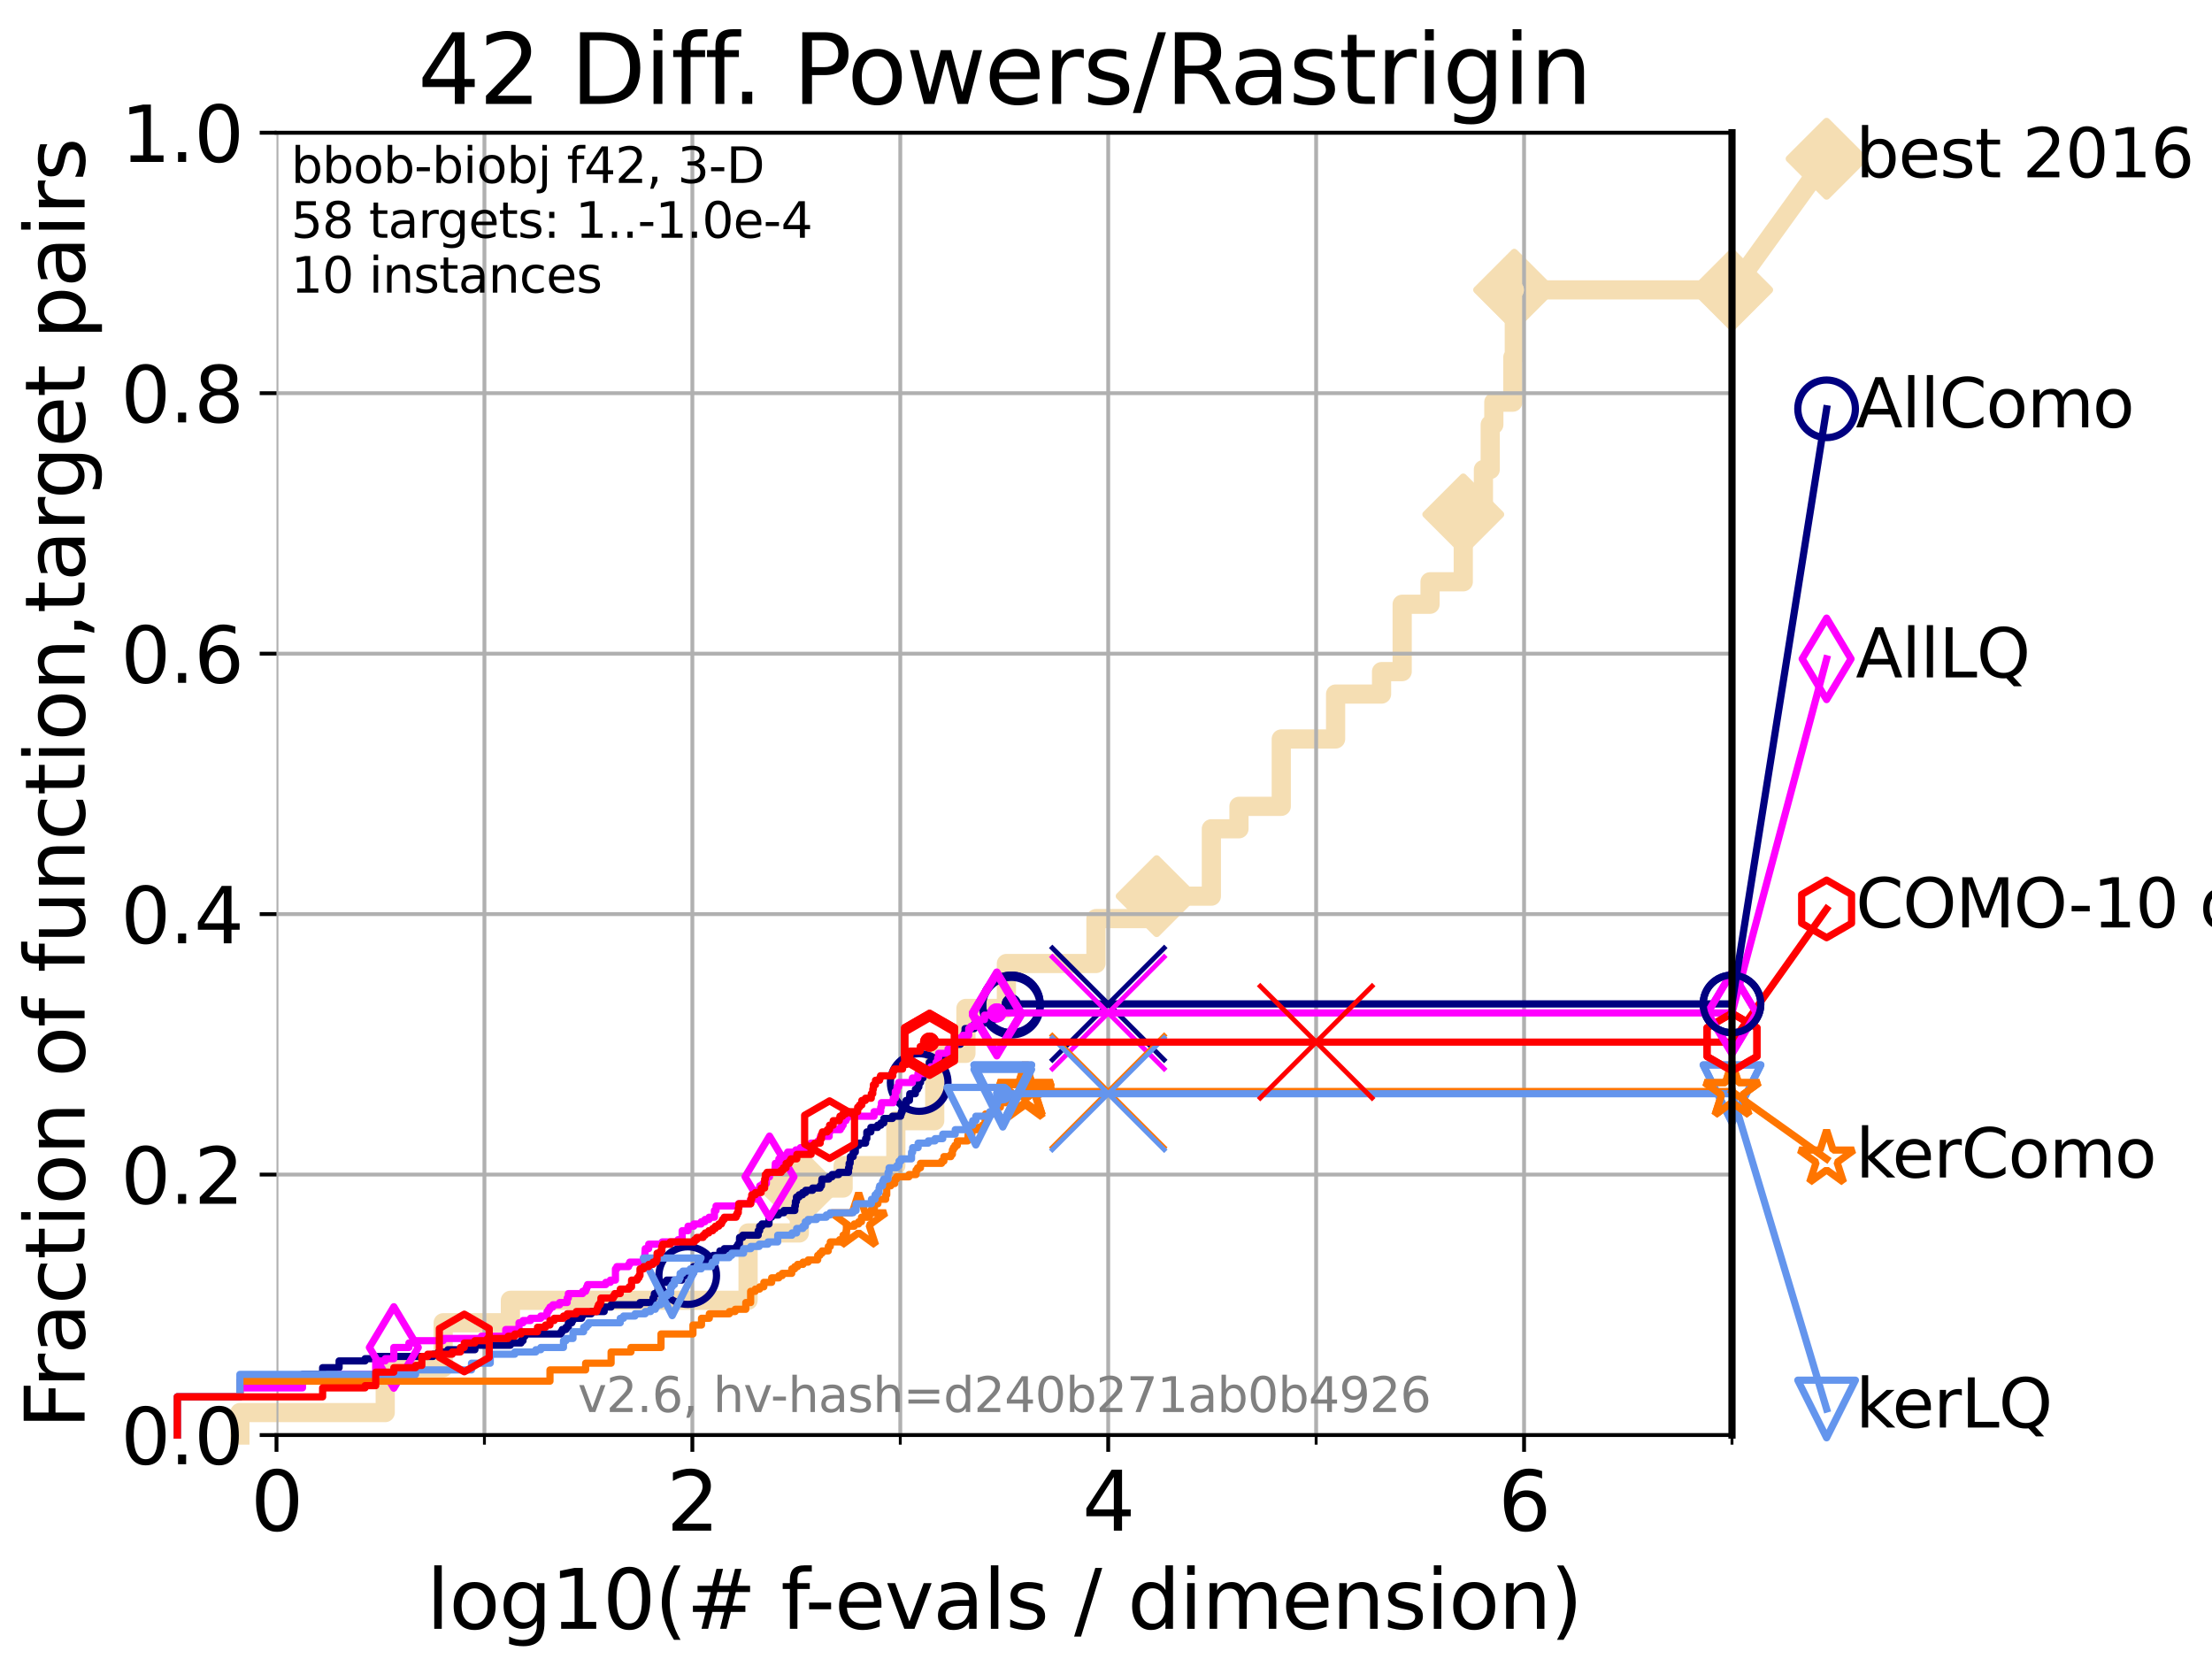 <?xml version="1.0" encoding="utf-8" standalone="no"?>
<!DOCTYPE svg PUBLIC "-//W3C//DTD SVG 1.1//EN"
  "http://www.w3.org/Graphics/SVG/1.1/DTD/svg11.dtd">
<svg xmlns:xlink="http://www.w3.org/1999/xlink" width="460.8pt" height="345.6pt" viewBox="0 0 460.8 345.6" xmlns="http://www.w3.org/2000/svg" version="1.1">
 <defs>
  <style type="text/css">*{stroke-linejoin: round; stroke-linecap: butt}</style>
 </defs>
 <g id="figure_1">
  <g id="patch_1">
   <path d="M 0 345.6 
L 460.8 345.6 
L 460.8 0 
L 0 0 
z
" style="fill: #ffffff"/>
  </g>
  <g id="axes_1">
   <g id="patch_2">
    <path d="M 57.6 298.944 
L 360.806 298.944 
L 360.806 27.648 
L 57.6 27.648 
z
" style="fill: #ffffff"/>
   </g>
   <g id="line2d_1">
    <path d="M 49.973 298.944 
L 49.973 294.266 
L 80.249 294.266 
L 80.249 284.911 
L 92.323 284.911 
L 92.323 275.556 
L 106.327 275.556 
L 106.327 270.879 
L 155.837 270.879 
L 155.837 256.846 
L 166.518 256.846 
L 166.518 247.491 
L 175.638 247.491 
L 175.638 242.814 
L 186.62 242.814 
L 186.62 233.459 
L 194.72 233.459 
L 194.72 219.426 
L 201.22 219.426 
L 201.22 210.071 
L 209.65 210.071 
L 209.65 200.716 
L 228.307 200.716 
L 228.307 191.361 
L 240.952 191.361 
L 240.952 186.684 
L 252.349 186.684 
L 252.349 172.651 
L 258.1 172.651 
L 258.1 167.974 
L 266.912 167.974 
L 266.912 153.941 
L 278.23 153.941 
L 278.23 144.586 
L 287.802 144.586 
L 287.802 139.908 
L 292.099 139.908 
L 292.099 125.876 
L 297.904 125.876 
L 297.904 121.198 
L 304.826 121.198 
L 304.826 107.166 
L 309.024 107.166 
L 309.024 97.811 
L 310.441 97.811 
L 310.441 88.456 
L 311.192 88.456 
L 311.192 83.778 
L 315.155 83.778 
L 315.155 74.423 
L 315.455 74.423 
L 315.455 60.391 
L 360.806 60.391 
" style="fill: none; stroke: #f5deb3; stroke-width: 4; stroke-linecap: square"/>
   </g>
   <g id="line2d_2">
    <defs>
     <path id="m31daed516f" d="M -0 7.778 
L 7.778 0 
L 0 -7.778 
L -7.778 -0 
z
" style="stroke: #f5deb3; stroke-width: 1.5; stroke-linejoin: miter"/>
    </defs>
    <g>
     <use xlink:href="#m31daed516f" x="166.518" y="247.491" style="fill: #f5deb3; stroke: #f5deb3; stroke-width: 1.5; stroke-linejoin: miter"/>
     <use xlink:href="#m31daed516f" x="240.952" y="186.684" style="fill: #f5deb3; stroke: #f5deb3; stroke-width: 1.5; stroke-linejoin: miter"/>
     <use xlink:href="#m31daed516f" x="304.826" y="107.166" style="fill: #f5deb3; stroke: #f5deb3; stroke-width: 1.5; stroke-linejoin: miter"/>
     <use xlink:href="#m31daed516f" x="315.455" y="60.391" style="fill: #f5deb3; stroke: #f5deb3; stroke-width: 1.5; stroke-linejoin: miter"/>
     <use xlink:href="#m31daed516f" x="315.455" y="60.391" style="fill: #f5deb3; stroke: #f5deb3; stroke-width: 1.5; stroke-linejoin: miter"/>
     <use xlink:href="#m31daed516f" x="360.806" y="60.391" style="fill: #f5deb3; stroke: #f5deb3; stroke-width: 1.5; stroke-linejoin: miter"/>
    </g>
   </g>
   <g id="line2d_3">
    <path style="fill: none; stroke: #f5deb3; stroke-width: 4; stroke-linecap: square"/>
    <g/>
   </g>
   <g id="line2d_4">
    <path d="M 360.806 60.391 
L 380.515 33.074 
" style="fill: none; stroke: #f5deb3; stroke-width: 4; stroke-linecap: square"/>
    <g>
     <use xlink:href="#m31daed516f" x="360.806" y="60.391" style="fill: #f5deb3; stroke: #f5deb3; stroke-width: 1.5; stroke-linejoin: miter"/>
     <use xlink:href="#m31daed516f" x="380.515" y="33.074" style="fill: #f5deb3; stroke: #f5deb3; stroke-width: 1.5; stroke-linejoin: miter"/>
    </g>
   </g>
   <g id="matplotlib.axis_1">
    <g id="xtick_1">
     <g id="line2d_5">
      <path d="M 57.6 298.944 
L 57.6 27.648 
" clip-path="url(#p591c7d2e4c)" style="fill: none; stroke: #b0b0b0; stroke-width: 0.8; stroke-linecap: square"/>
     </g>
     <g id="line2d_6">
      <defs>
       <path id="mf9ac7263bd" d="M 0 0 
L 0 3.5 
" style="stroke: #000000; stroke-width: 0.8"/>
      </defs>
      <g>
       <use xlink:href="#mf9ac7263bd" x="57.6" y="298.944" style="stroke: #000000; stroke-width: 0.8"/>
      </g>
     </g>
     <g id="text_1">
      <!-- 0 -->
      <g transform="translate(52.192 318.861) scale(0.17 -0.17)">
       <defs>
        <path id="DejaVuSans-30" d="M 2034 4250 
Q 1547 4250 1301 3770 
Q 1056 3291 1056 2328 
Q 1056 1369 1301 889 
Q 1547 409 2034 409 
Q 2525 409 2770 889 
Q 3016 1369 3016 2328 
Q 3016 3291 2770 3770 
Q 2525 4250 2034 4250 
z
M 2034 4750 
Q 2819 4750 3233 4129 
Q 3647 3509 3647 2328 
Q 3647 1150 3233 529 
Q 2819 -91 2034 -91 
Q 1250 -91 836 529 
Q 422 1150 422 2328 
Q 422 3509 836 4129 
Q 1250 4750 2034 4750 
z
" transform="scale(0.016)"/>
       </defs>
       <use xlink:href="#DejaVuSans-30"/>
      </g>
     </g>
    </g>
    <g id="xtick_2">
     <g id="line2d_7">
      <path d="M 144.23 298.944 
L 144.23 27.648 
" clip-path="url(#p591c7d2e4c)" style="fill: none; stroke: #b0b0b0; stroke-width: 0.8; stroke-linecap: square"/>
     </g>
     <g id="line2d_8">
      <g>
       <use xlink:href="#mf9ac7263bd" x="144.23" y="298.944" style="stroke: #000000; stroke-width: 0.8"/>
      </g>
     </g>
     <g id="text_2">
      <!-- 2 -->
      <g transform="translate(138.822 318.861) scale(0.17 -0.17)">
       <defs>
        <path id="DejaVuSans-32" d="M 1228 531 
L 3431 531 
L 3431 0 
L 469 0 
L 469 531 
Q 828 903 1448 1529 
Q 2069 2156 2228 2338 
Q 2531 2678 2651 2914 
Q 2772 3150 2772 3378 
Q 2772 3750 2511 3984 
Q 2250 4219 1831 4219 
Q 1534 4219 1204 4116 
Q 875 4013 500 3803 
L 500 4441 
Q 881 4594 1212 4672 
Q 1544 4750 1819 4750 
Q 2544 4750 2975 4387 
Q 3406 4025 3406 3419 
Q 3406 3131 3298 2873 
Q 3191 2616 2906 2266 
Q 2828 2175 2409 1742 
Q 1991 1309 1228 531 
z
" transform="scale(0.016)"/>
       </defs>
       <use xlink:href="#DejaVuSans-32"/>
      </g>
     </g>
    </g>
    <g id="xtick_3">
     <g id="line2d_9">
      <path d="M 230.861 298.944 
L 230.861 27.648 
" clip-path="url(#p591c7d2e4c)" style="fill: none; stroke: #b0b0b0; stroke-width: 0.8; stroke-linecap: square"/>
     </g>
     <g id="line2d_10">
      <g>
       <use xlink:href="#mf9ac7263bd" x="230.861" y="298.944" style="stroke: #000000; stroke-width: 0.8"/>
      </g>
     </g>
     <g id="text_3">
      <!-- 4 -->
      <g transform="translate(225.453 318.861) scale(0.17 -0.17)">
       <defs>
        <path id="DejaVuSans-34" d="M 2419 4116 
L 825 1625 
L 2419 1625 
L 2419 4116 
z
M 2253 4666 
L 3047 4666 
L 3047 1625 
L 3713 1625 
L 3713 1100 
L 3047 1100 
L 3047 0 
L 2419 0 
L 2419 1100 
L 313 1100 
L 313 1709 
L 2253 4666 
z
" transform="scale(0.016)"/>
       </defs>
       <use xlink:href="#DejaVuSans-34"/>
      </g>
     </g>
    </g>
    <g id="xtick_4">
     <g id="line2d_11">
      <path d="M 317.491 298.944 
L 317.491 27.648 
" clip-path="url(#p591c7d2e4c)" style="fill: none; stroke: #b0b0b0; stroke-width: 0.8; stroke-linecap: square"/>
     </g>
     <g id="line2d_12">
      <g>
       <use xlink:href="#mf9ac7263bd" x="317.491" y="298.944" style="stroke: #000000; stroke-width: 0.8"/>
      </g>
     </g>
     <g id="text_4">
      <!-- 6 -->
      <g transform="translate(312.083 318.861) scale(0.17 -0.17)">
       <defs>
        <path id="DejaVuSans-36" d="M 2113 2584 
Q 1688 2584 1439 2293 
Q 1191 2003 1191 1497 
Q 1191 994 1439 701 
Q 1688 409 2113 409 
Q 2538 409 2786 701 
Q 3034 994 3034 1497 
Q 3034 2003 2786 2293 
Q 2538 2584 2113 2584 
z
M 3366 4563 
L 3366 3988 
Q 3128 4100 2886 4159 
Q 2644 4219 2406 4219 
Q 1781 4219 1451 3797 
Q 1122 3375 1075 2522 
Q 1259 2794 1537 2939 
Q 1816 3084 2150 3084 
Q 2853 3084 3261 2657 
Q 3669 2231 3669 1497 
Q 3669 778 3244 343 
Q 2819 -91 2113 -91 
Q 1303 -91 875 529 
Q 447 1150 447 2328 
Q 447 3434 972 4092 
Q 1497 4750 2381 4750 
Q 2619 4750 2861 4703 
Q 3103 4656 3366 4563 
z
" transform="scale(0.016)"/>
       </defs>
       <use xlink:href="#DejaVuSans-36"/>
      </g>
     </g>
    </g>
    <g id="xtick_5">
     <g id="line2d_13">
      <path d="M 100.915 298.944 
L 100.915 27.648 
" clip-path="url(#p591c7d2e4c)" style="fill: none; stroke: #b0b0b0; stroke-width: 0.8; stroke-linecap: square"/>
     </g>
     <g id="line2d_14">
      <defs>
       <path id="mc69270c9de" d="M 0 0 
L 0 2 
" style="stroke: #000000; stroke-width: 0.6"/>
      </defs>
      <g>
       <use xlink:href="#mc69270c9de" x="100.915" y="298.944" style="stroke: #000000; stroke-width: 0.6"/>
      </g>
     </g>
    </g>
    <g id="xtick_6">
     <g id="line2d_15">
      <path d="M 187.546 298.944 
L 187.546 27.648 
" clip-path="url(#p591c7d2e4c)" style="fill: none; stroke: #b0b0b0; stroke-width: 0.8; stroke-linecap: square"/>
     </g>
     <g id="line2d_16">
      <g>
       <use xlink:href="#mc69270c9de" x="187.546" y="298.944" style="stroke: #000000; stroke-width: 0.6"/>
      </g>
     </g>
    </g>
    <g id="xtick_7">
     <g id="line2d_17">
      <path d="M 274.176 298.944 
L 274.176 27.648 
" clip-path="url(#p591c7d2e4c)" style="fill: none; stroke: #b0b0b0; stroke-width: 0.8; stroke-linecap: square"/>
     </g>
     <g id="line2d_18">
      <g>
       <use xlink:href="#mc69270c9de" x="274.176" y="298.944" style="stroke: #000000; stroke-width: 0.6"/>
      </g>
     </g>
    </g>
    <g id="xtick_8">
     <g id="line2d_19">
      <path d="M 360.806 298.944 
L 360.806 27.648 
" clip-path="url(#p591c7d2e4c)" style="fill: none; stroke: #b0b0b0; stroke-width: 0.8; stroke-linecap: square"/>
     </g>
     <g id="line2d_20">
      <g>
       <use xlink:href="#mc69270c9de" x="360.806" y="298.944" style="stroke: #000000; stroke-width: 0.6"/>
      </g>
     </g>
    </g>
    <g id="text_5">
     <!-- log10(# f-evals / dimension) -->
     <g transform="translate(88.823 339.314) scale(0.17 -0.17)">
      <defs>
       <path id="DejaVuSans-6c" d="M 603 4863 
L 1178 4863 
L 1178 0 
L 603 0 
L 603 4863 
z
" transform="scale(0.016)"/>
       <path id="DejaVuSans-6f" d="M 1959 3097 
Q 1497 3097 1228 2736 
Q 959 2375 959 1747 
Q 959 1119 1226 758 
Q 1494 397 1959 397 
Q 2419 397 2687 759 
Q 2956 1122 2956 1747 
Q 2956 2369 2687 2733 
Q 2419 3097 1959 3097 
z
M 1959 3584 
Q 2709 3584 3137 3096 
Q 3566 2609 3566 1747 
Q 3566 888 3137 398 
Q 2709 -91 1959 -91 
Q 1206 -91 779 398 
Q 353 888 353 1747 
Q 353 2609 779 3096 
Q 1206 3584 1959 3584 
z
" transform="scale(0.016)"/>
       <path id="DejaVuSans-67" d="M 2906 1791 
Q 2906 2416 2648 2759 
Q 2391 3103 1925 3103 
Q 1463 3103 1205 2759 
Q 947 2416 947 1791 
Q 947 1169 1205 825 
Q 1463 481 1925 481 
Q 2391 481 2648 825 
Q 2906 1169 2906 1791 
z
M 3481 434 
Q 3481 -459 3084 -895 
Q 2688 -1331 1869 -1331 
Q 1566 -1331 1297 -1286 
Q 1028 -1241 775 -1147 
L 775 -588 
Q 1028 -725 1275 -790 
Q 1522 -856 1778 -856 
Q 2344 -856 2625 -561 
Q 2906 -266 2906 331 
L 2906 616 
Q 2728 306 2450 153 
Q 2172 0 1784 0 
Q 1141 0 747 490 
Q 353 981 353 1791 
Q 353 2603 747 3093 
Q 1141 3584 1784 3584 
Q 2172 3584 2450 3431 
Q 2728 3278 2906 2969 
L 2906 3500 
L 3481 3500 
L 3481 434 
z
" transform="scale(0.016)"/>
       <path id="DejaVuSans-31" d="M 794 531 
L 1825 531 
L 1825 4091 
L 703 3866 
L 703 4441 
L 1819 4666 
L 2450 4666 
L 2450 531 
L 3481 531 
L 3481 0 
L 794 0 
L 794 531 
z
" transform="scale(0.016)"/>
       <path id="DejaVuSans-28" d="M 1984 4856 
Q 1566 4138 1362 3434 
Q 1159 2731 1159 2009 
Q 1159 1288 1364 580 
Q 1569 -128 1984 -844 
L 1484 -844 
Q 1016 -109 783 600 
Q 550 1309 550 2009 
Q 550 2706 781 3412 
Q 1013 4119 1484 4856 
L 1984 4856 
z
" transform="scale(0.016)"/>
       <path id="DejaVuSans-23" d="M 3272 2816 
L 2363 2816 
L 2100 1772 
L 3016 1772 
L 3272 2816 
z
M 2803 4594 
L 2478 3297 
L 3391 3297 
L 3719 4594 
L 4219 4594 
L 3897 3297 
L 4872 3297 
L 4872 2816 
L 3775 2816 
L 3519 1772 
L 4513 1772 
L 4513 1294 
L 3397 1294 
L 3072 0 
L 2572 0 
L 2894 1294 
L 1978 1294 
L 1656 0 
L 1153 0 
L 1478 1294 
L 494 1294 
L 494 1772 
L 1594 1772 
L 1856 2816 
L 850 2816 
L 850 3297 
L 1978 3297 
L 2297 4594 
L 2803 4594 
z
" transform="scale(0.016)"/>
       <path id="DejaVuSans-20" transform="scale(0.016)"/>
       <path id="DejaVuSans-66" d="M 2375 4863 
L 2375 4384 
L 1825 4384 
Q 1516 4384 1395 4259 
Q 1275 4134 1275 3809 
L 1275 3500 
L 2222 3500 
L 2222 3053 
L 1275 3053 
L 1275 0 
L 697 0 
L 697 3053 
L 147 3053 
L 147 3500 
L 697 3500 
L 697 3744 
Q 697 4328 969 4595 
Q 1241 4863 1831 4863 
L 2375 4863 
z
" transform="scale(0.016)"/>
       <path id="DejaVuSans-2d" d="M 313 2009 
L 1997 2009 
L 1997 1497 
L 313 1497 
L 313 2009 
z
" transform="scale(0.016)"/>
       <path id="DejaVuSans-65" d="M 3597 1894 
L 3597 1613 
L 953 1613 
Q 991 1019 1311 708 
Q 1631 397 2203 397 
Q 2534 397 2845 478 
Q 3156 559 3463 722 
L 3463 178 
Q 3153 47 2828 -22 
Q 2503 -91 2169 -91 
Q 1331 -91 842 396 
Q 353 884 353 1716 
Q 353 2575 817 3079 
Q 1281 3584 2069 3584 
Q 2775 3584 3186 3129 
Q 3597 2675 3597 1894 
z
M 3022 2063 
Q 3016 2534 2758 2815 
Q 2500 3097 2075 3097 
Q 1594 3097 1305 2825 
Q 1016 2553 972 2059 
L 3022 2063 
z
" transform="scale(0.016)"/>
       <path id="DejaVuSans-76" d="M 191 3500 
L 800 3500 
L 1894 563 
L 2988 3500 
L 3597 3500 
L 2284 0 
L 1503 0 
L 191 3500 
z
" transform="scale(0.016)"/>
       <path id="DejaVuSans-61" d="M 2194 1759 
Q 1497 1759 1228 1600 
Q 959 1441 959 1056 
Q 959 750 1161 570 
Q 1363 391 1709 391 
Q 2188 391 2477 730 
Q 2766 1069 2766 1631 
L 2766 1759 
L 2194 1759 
z
M 3341 1997 
L 3341 0 
L 2766 0 
L 2766 531 
Q 2569 213 2275 61 
Q 1981 -91 1556 -91 
Q 1019 -91 701 211 
Q 384 513 384 1019 
Q 384 1609 779 1909 
Q 1175 2209 1959 2209 
L 2766 2209 
L 2766 2266 
Q 2766 2663 2505 2880 
Q 2244 3097 1772 3097 
Q 1472 3097 1187 3025 
Q 903 2953 641 2809 
L 641 3341 
Q 956 3463 1253 3523 
Q 1550 3584 1831 3584 
Q 2591 3584 2966 3190 
Q 3341 2797 3341 1997 
z
" transform="scale(0.016)"/>
       <path id="DejaVuSans-73" d="M 2834 3397 
L 2834 2853 
Q 2591 2978 2328 3040 
Q 2066 3103 1784 3103 
Q 1356 3103 1142 2972 
Q 928 2841 928 2578 
Q 928 2378 1081 2264 
Q 1234 2150 1697 2047 
L 1894 2003 
Q 2506 1872 2764 1633 
Q 3022 1394 3022 966 
Q 3022 478 2636 193 
Q 2250 -91 1575 -91 
Q 1294 -91 989 -36 
Q 684 19 347 128 
L 347 722 
Q 666 556 975 473 
Q 1284 391 1588 391 
Q 1994 391 2212 530 
Q 2431 669 2431 922 
Q 2431 1156 2273 1281 
Q 2116 1406 1581 1522 
L 1381 1569 
Q 847 1681 609 1914 
Q 372 2147 372 2553 
Q 372 3047 722 3315 
Q 1072 3584 1716 3584 
Q 2034 3584 2315 3537 
Q 2597 3491 2834 3397 
z
" transform="scale(0.016)"/>
       <path id="DejaVuSans-2f" d="M 1625 4666 
L 2156 4666 
L 531 -594 
L 0 -594 
L 1625 4666 
z
" transform="scale(0.016)"/>
       <path id="DejaVuSans-64" d="M 2906 2969 
L 2906 4863 
L 3481 4863 
L 3481 0 
L 2906 0 
L 2906 525 
Q 2725 213 2448 61 
Q 2172 -91 1784 -91 
Q 1150 -91 751 415 
Q 353 922 353 1747 
Q 353 2572 751 3078 
Q 1150 3584 1784 3584 
Q 2172 3584 2448 3432 
Q 2725 3281 2906 2969 
z
M 947 1747 
Q 947 1113 1208 752 
Q 1469 391 1925 391 
Q 2381 391 2643 752 
Q 2906 1113 2906 1747 
Q 2906 2381 2643 2742 
Q 2381 3103 1925 3103 
Q 1469 3103 1208 2742 
Q 947 2381 947 1747 
z
" transform="scale(0.016)"/>
       <path id="DejaVuSans-69" d="M 603 3500 
L 1178 3500 
L 1178 0 
L 603 0 
L 603 3500 
z
M 603 4863 
L 1178 4863 
L 1178 4134 
L 603 4134 
L 603 4863 
z
" transform="scale(0.016)"/>
       <path id="DejaVuSans-6d" d="M 3328 2828 
Q 3544 3216 3844 3400 
Q 4144 3584 4550 3584 
Q 5097 3584 5394 3201 
Q 5691 2819 5691 2113 
L 5691 0 
L 5113 0 
L 5113 2094 
Q 5113 2597 4934 2840 
Q 4756 3084 4391 3084 
Q 3944 3084 3684 2787 
Q 3425 2491 3425 1978 
L 3425 0 
L 2847 0 
L 2847 2094 
Q 2847 2600 2669 2842 
Q 2491 3084 2119 3084 
Q 1678 3084 1418 2786 
Q 1159 2488 1159 1978 
L 1159 0 
L 581 0 
L 581 3500 
L 1159 3500 
L 1159 2956 
Q 1356 3278 1631 3431 
Q 1906 3584 2284 3584 
Q 2666 3584 2933 3390 
Q 3200 3197 3328 2828 
z
" transform="scale(0.016)"/>
       <path id="DejaVuSans-6e" d="M 3513 2113 
L 3513 0 
L 2938 0 
L 2938 2094 
Q 2938 2591 2744 2837 
Q 2550 3084 2163 3084 
Q 1697 3084 1428 2787 
Q 1159 2491 1159 1978 
L 1159 0 
L 581 0 
L 581 3500 
L 1159 3500 
L 1159 2956 
Q 1366 3272 1645 3428 
Q 1925 3584 2291 3584 
Q 2894 3584 3203 3211 
Q 3513 2838 3513 2113 
z
" transform="scale(0.016)"/>
       <path id="DejaVuSans-29" d="M 513 4856 
L 1013 4856 
Q 1481 4119 1714 3412 
Q 1947 2706 1947 2009 
Q 1947 1309 1714 600 
Q 1481 -109 1013 -844 
L 513 -844 
Q 928 -128 1133 580 
Q 1338 1288 1338 2009 
Q 1338 2731 1133 3434 
Q 928 4138 513 4856 
z
" transform="scale(0.016)"/>
      </defs>
      <use xlink:href="#DejaVuSans-6c"/>
      <use xlink:href="#DejaVuSans-6f" x="27.783"/>
      <use xlink:href="#DejaVuSans-67" x="88.965"/>
      <use xlink:href="#DejaVuSans-31" x="152.441"/>
      <use xlink:href="#DejaVuSans-30" x="216.064"/>
      <use xlink:href="#DejaVuSans-28" x="279.688"/>
      <use xlink:href="#DejaVuSans-23" x="318.701"/>
      <use xlink:href="#DejaVuSans-20" x="402.49"/>
      <use xlink:href="#DejaVuSans-66" x="434.277"/>
      <use xlink:href="#DejaVuSans-2d" x="463.982"/>
      <use xlink:href="#DejaVuSans-65" x="500.066"/>
      <use xlink:href="#DejaVuSans-76" x="561.59"/>
      <use xlink:href="#DejaVuSans-61" x="620.77"/>
      <use xlink:href="#DejaVuSans-6c" x="682.049"/>
      <use xlink:href="#DejaVuSans-73" x="709.832"/>
      <use xlink:href="#DejaVuSans-20" x="761.932"/>
      <use xlink:href="#DejaVuSans-2f" x="793.719"/>
      <use xlink:href="#DejaVuSans-20" x="827.41"/>
      <use xlink:href="#DejaVuSans-64" x="859.197"/>
      <use xlink:href="#DejaVuSans-69" x="922.674"/>
      <use xlink:href="#DejaVuSans-6d" x="950.457"/>
      <use xlink:href="#DejaVuSans-65" x="1047.869"/>
      <use xlink:href="#DejaVuSans-6e" x="1109.393"/>
      <use xlink:href="#DejaVuSans-73" x="1172.771"/>
      <use xlink:href="#DejaVuSans-69" x="1224.871"/>
      <use xlink:href="#DejaVuSans-6f" x="1252.654"/>
      <use xlink:href="#DejaVuSans-6e" x="1313.836"/>
      <use xlink:href="#DejaVuSans-29" x="1377.215"/>
     </g>
    </g>
   </g>
   <g id="matplotlib.axis_2">
    <g id="ytick_1">
     <g id="line2d_21">
      <path d="M 57.6 298.944 
L 360.806 298.944 
" clip-path="url(#p591c7d2e4c)" style="fill: none; stroke: #b0b0b0; stroke-width: 0.8; stroke-linecap: square"/>
     </g>
     <g id="line2d_22">
      <defs>
       <path id="m93581c81d4" d="M 0 0 
L -3.5 0 
" style="stroke: #000000; stroke-width: 0.8"/>
      </defs>
      <g>
       <use xlink:href="#m93581c81d4" x="57.6" y="298.944" style="stroke: #000000; stroke-width: 0.8"/>
      </g>
     </g>
     <g id="text_6">
      <!-- 0.0 -->
      <g transform="translate(25.155 305.023) scale(0.16 -0.16)">
       <defs>
        <path id="DejaVuSans-2e" d="M 684 794 
L 1344 794 
L 1344 0 
L 684 0 
L 684 794 
z
" transform="scale(0.016)"/>
       </defs>
       <use xlink:href="#DejaVuSans-30"/>
       <use xlink:href="#DejaVuSans-2e" x="63.623"/>
       <use xlink:href="#DejaVuSans-30" x="95.41"/>
      </g>
     </g>
    </g>
    <g id="ytick_2">
     <g id="line2d_23">
      <path d="M 57.6 244.685 
L 360.806 244.685 
" clip-path="url(#p591c7d2e4c)" style="fill: none; stroke: #b0b0b0; stroke-width: 0.8; stroke-linecap: square"/>
     </g>
     <g id="line2d_24">
      <g>
       <use xlink:href="#m93581c81d4" x="57.6" y="244.685" style="stroke: #000000; stroke-width: 0.8"/>
      </g>
     </g>
     <g id="text_7">
      <!-- 0.2 -->
      <g transform="translate(25.155 250.764) scale(0.16 -0.16)">
       <use xlink:href="#DejaVuSans-30"/>
       <use xlink:href="#DejaVuSans-2e" x="63.623"/>
       <use xlink:href="#DejaVuSans-32" x="95.41"/>
      </g>
     </g>
    </g>
    <g id="ytick_3">
     <g id="line2d_25">
      <path d="M 57.6 190.426 
L 360.806 190.426 
" clip-path="url(#p591c7d2e4c)" style="fill: none; stroke: #b0b0b0; stroke-width: 0.8; stroke-linecap: square"/>
     </g>
     <g id="line2d_26">
      <g>
       <use xlink:href="#m93581c81d4" x="57.6" y="190.426" style="stroke: #000000; stroke-width: 0.8"/>
      </g>
     </g>
     <g id="text_8">
      <!-- 0.4 -->
      <g transform="translate(25.155 196.504) scale(0.16 -0.16)">
       <use xlink:href="#DejaVuSans-30"/>
       <use xlink:href="#DejaVuSans-2e" x="63.623"/>
       <use xlink:href="#DejaVuSans-34" x="95.41"/>
      </g>
     </g>
    </g>
    <g id="ytick_4">
     <g id="line2d_27">
      <path d="M 57.6 136.166 
L 360.806 136.166 
" clip-path="url(#p591c7d2e4c)" style="fill: none; stroke: #b0b0b0; stroke-width: 0.8; stroke-linecap: square"/>
     </g>
     <g id="line2d_28">
      <g>
       <use xlink:href="#m93581c81d4" x="57.6" y="136.166" style="stroke: #000000; stroke-width: 0.8"/>
      </g>
     </g>
     <g id="text_9">
      <!-- 0.6 -->
      <g transform="translate(25.155 142.245) scale(0.16 -0.16)">
       <use xlink:href="#DejaVuSans-30"/>
       <use xlink:href="#DejaVuSans-2e" x="63.623"/>
       <use xlink:href="#DejaVuSans-36" x="95.41"/>
      </g>
     </g>
    </g>
    <g id="ytick_5">
     <g id="line2d_29">
      <path d="M 57.6 81.907 
L 360.806 81.907 
" clip-path="url(#p591c7d2e4c)" style="fill: none; stroke: #b0b0b0; stroke-width: 0.8; stroke-linecap: square"/>
     </g>
     <g id="line2d_30">
      <g>
       <use xlink:href="#m93581c81d4" x="57.6" y="81.907" style="stroke: #000000; stroke-width: 0.8"/>
      </g>
     </g>
     <g id="text_10">
      <!-- 0.8 -->
      <g transform="translate(25.155 87.986) scale(0.16 -0.16)">
       <defs>
        <path id="DejaVuSans-38" d="M 2034 2216 
Q 1584 2216 1326 1975 
Q 1069 1734 1069 1313 
Q 1069 891 1326 650 
Q 1584 409 2034 409 
Q 2484 409 2743 651 
Q 3003 894 3003 1313 
Q 3003 1734 2745 1975 
Q 2488 2216 2034 2216 
z
M 1403 2484 
Q 997 2584 770 2862 
Q 544 3141 544 3541 
Q 544 4100 942 4425 
Q 1341 4750 2034 4750 
Q 2731 4750 3128 4425 
Q 3525 4100 3525 3541 
Q 3525 3141 3298 2862 
Q 3072 2584 2669 2484 
Q 3125 2378 3379 2068 
Q 3634 1759 3634 1313 
Q 3634 634 3220 271 
Q 2806 -91 2034 -91 
Q 1263 -91 848 271 
Q 434 634 434 1313 
Q 434 1759 690 2068 
Q 947 2378 1403 2484 
z
M 1172 3481 
Q 1172 3119 1398 2916 
Q 1625 2713 2034 2713 
Q 2441 2713 2670 2916 
Q 2900 3119 2900 3481 
Q 2900 3844 2670 4047 
Q 2441 4250 2034 4250 
Q 1625 4250 1398 4047 
Q 1172 3844 1172 3481 
z
" transform="scale(0.016)"/>
       </defs>
       <use xlink:href="#DejaVuSans-30"/>
       <use xlink:href="#DejaVuSans-2e" x="63.623"/>
       <use xlink:href="#DejaVuSans-38" x="95.41"/>
      </g>
     </g>
    </g>
    <g id="ytick_6">
     <g id="line2d_31">
      <path d="M 57.6 27.648 
L 360.806 27.648 
" clip-path="url(#p591c7d2e4c)" style="fill: none; stroke: #b0b0b0; stroke-width: 0.8; stroke-linecap: square"/>
     </g>
     <g id="line2d_32">
      <g>
       <use xlink:href="#m93581c81d4" x="57.6" y="27.648" style="stroke: #000000; stroke-width: 0.8"/>
      </g>
     </g>
     <g id="text_11">
      <!-- 1.0 -->
      <g transform="translate(25.155 33.727) scale(0.16 -0.16)">
       <use xlink:href="#DejaVuSans-31"/>
       <use xlink:href="#DejaVuSans-2e" x="63.623"/>
       <use xlink:href="#DejaVuSans-30" x="95.41"/>
      </g>
     </g>
    </g>
    <g id="text_12">
     <!-- Fraction of function,target pairs -->
     <g transform="translate(17.62 297.681) rotate(-90) scale(0.17 -0.17)">
      <defs>
       <path id="DejaVuSans-46" d="M 628 4666 
L 3309 4666 
L 3309 4134 
L 1259 4134 
L 1259 2759 
L 3109 2759 
L 3109 2228 
L 1259 2228 
L 1259 0 
L 628 0 
L 628 4666 
z
" transform="scale(0.016)"/>
       <path id="DejaVuSans-72" d="M 2631 2963 
Q 2534 3019 2420 3045 
Q 2306 3072 2169 3072 
Q 1681 3072 1420 2755 
Q 1159 2438 1159 1844 
L 1159 0 
L 581 0 
L 581 3500 
L 1159 3500 
L 1159 2956 
Q 1341 3275 1631 3429 
Q 1922 3584 2338 3584 
Q 2397 3584 2469 3576 
Q 2541 3569 2628 3553 
L 2631 2963 
z
" transform="scale(0.016)"/>
       <path id="DejaVuSans-63" d="M 3122 3366 
L 3122 2828 
Q 2878 2963 2633 3030 
Q 2388 3097 2138 3097 
Q 1578 3097 1268 2742 
Q 959 2388 959 1747 
Q 959 1106 1268 751 
Q 1578 397 2138 397 
Q 2388 397 2633 464 
Q 2878 531 3122 666 
L 3122 134 
Q 2881 22 2623 -34 
Q 2366 -91 2075 -91 
Q 1284 -91 818 406 
Q 353 903 353 1747 
Q 353 2603 823 3093 
Q 1294 3584 2113 3584 
Q 2378 3584 2631 3529 
Q 2884 3475 3122 3366 
z
" transform="scale(0.016)"/>
       <path id="DejaVuSans-74" d="M 1172 4494 
L 1172 3500 
L 2356 3500 
L 2356 3053 
L 1172 3053 
L 1172 1153 
Q 1172 725 1289 603 
Q 1406 481 1766 481 
L 2356 481 
L 2356 0 
L 1766 0 
Q 1100 0 847 248 
Q 594 497 594 1153 
L 594 3053 
L 172 3053 
L 172 3500 
L 594 3500 
L 594 4494 
L 1172 4494 
z
" transform="scale(0.016)"/>
       <path id="DejaVuSans-75" d="M 544 1381 
L 544 3500 
L 1119 3500 
L 1119 1403 
Q 1119 906 1312 657 
Q 1506 409 1894 409 
Q 2359 409 2629 706 
Q 2900 1003 2900 1516 
L 2900 3500 
L 3475 3500 
L 3475 0 
L 2900 0 
L 2900 538 
Q 2691 219 2414 64 
Q 2138 -91 1772 -91 
Q 1169 -91 856 284 
Q 544 659 544 1381 
z
M 1991 3584 
L 1991 3584 
z
" transform="scale(0.016)"/>
       <path id="DejaVuSans-2c" d="M 750 794 
L 1409 794 
L 1409 256 
L 897 -744 
L 494 -744 
L 750 256 
L 750 794 
z
" transform="scale(0.016)"/>
       <path id="DejaVuSans-70" d="M 1159 525 
L 1159 -1331 
L 581 -1331 
L 581 3500 
L 1159 3500 
L 1159 2969 
Q 1341 3281 1617 3432 
Q 1894 3584 2278 3584 
Q 2916 3584 3314 3078 
Q 3713 2572 3713 1747 
Q 3713 922 3314 415 
Q 2916 -91 2278 -91 
Q 1894 -91 1617 61 
Q 1341 213 1159 525 
z
M 3116 1747 
Q 3116 2381 2855 2742 
Q 2594 3103 2138 3103 
Q 1681 3103 1420 2742 
Q 1159 2381 1159 1747 
Q 1159 1113 1420 752 
Q 1681 391 2138 391 
Q 2594 391 2855 752 
Q 3116 1113 3116 1747 
z
" transform="scale(0.016)"/>
      </defs>
      <use xlink:href="#DejaVuSans-46"/>
      <use xlink:href="#DejaVuSans-72" x="50.27"/>
      <use xlink:href="#DejaVuSans-61" x="91.383"/>
      <use xlink:href="#DejaVuSans-63" x="152.662"/>
      <use xlink:href="#DejaVuSans-74" x="207.643"/>
      <use xlink:href="#DejaVuSans-69" x="246.852"/>
      <use xlink:href="#DejaVuSans-6f" x="274.635"/>
      <use xlink:href="#DejaVuSans-6e" x="335.816"/>
      <use xlink:href="#DejaVuSans-20" x="399.195"/>
      <use xlink:href="#DejaVuSans-6f" x="430.982"/>
      <use xlink:href="#DejaVuSans-66" x="492.164"/>
      <use xlink:href="#DejaVuSans-20" x="527.369"/>
      <use xlink:href="#DejaVuSans-66" x="559.156"/>
      <use xlink:href="#DejaVuSans-75" x="594.361"/>
      <use xlink:href="#DejaVuSans-6e" x="657.74"/>
      <use xlink:href="#DejaVuSans-63" x="721.119"/>
      <use xlink:href="#DejaVuSans-74" x="776.1"/>
      <use xlink:href="#DejaVuSans-69" x="815.309"/>
      <use xlink:href="#DejaVuSans-6f" x="843.092"/>
      <use xlink:href="#DejaVuSans-6e" x="904.273"/>
      <use xlink:href="#DejaVuSans-2c" x="967.652"/>
      <use xlink:href="#DejaVuSans-74" x="999.439"/>
      <use xlink:href="#DejaVuSans-61" x="1038.648"/>
      <use xlink:href="#DejaVuSans-72" x="1099.928"/>
      <use xlink:href="#DejaVuSans-67" x="1139.291"/>
      <use xlink:href="#DejaVuSans-65" x="1202.768"/>
      <use xlink:href="#DejaVuSans-74" x="1264.291"/>
      <use xlink:href="#DejaVuSans-20" x="1303.5"/>
      <use xlink:href="#DejaVuSans-70" x="1335.287"/>
      <use xlink:href="#DejaVuSans-61" x="1398.764"/>
      <use xlink:href="#DejaVuSans-69" x="1460.043"/>
      <use xlink:href="#DejaVuSans-72" x="1487.826"/>
      <use xlink:href="#DejaVuSans-73" x="1528.939"/>
     </g>
    </g>
   </g>
   <g id="line2d_33">
    <defs>
     <path id="ma5d6750ea5" d="M 0 1.5 
C 0.398 1.5 0.779 1.342 1.061 1.061 
C 1.342 0.779 1.5 0.398 1.5 0 
C 1.5 -0.398 1.342 -0.779 1.061 -1.061 
C 0.779 -1.342 0.398 -1.5 0 -1.5 
C -0.398 -1.5 -0.779 -1.342 -1.061 -1.061 
C -1.342 -0.779 -1.5 -0.398 -1.5 0 
C -1.5 0.398 -1.342 0.779 -1.061 1.061 
C -0.779 1.342 -0.398 1.5 0 1.5 
z
" style="stroke: #f5deb3"/>
    </defs>
    <g>
     <use xlink:href="#ma5d6750ea5" x="315.455" y="60.391" style="fill: #f5deb3; stroke: #f5deb3"/>
     <use xlink:href="#ma5d6750ea5" x="315.455" y="60.391" style="fill: #f5deb3; stroke: #f5deb3"/>
    </g>
   </g>
   <g id="line2d_34">
    <defs>
     <path id="m07cb1415d8" d="M 0 1.5 
C 0.398 1.5 0.779 1.342 1.061 1.061 
C 1.342 0.779 1.5 0.398 1.5 0 
C 1.5 -0.398 1.342 -0.779 1.061 -1.061 
C 0.779 -1.342 0.398 -1.5 0 -1.5 
C -0.398 -1.5 -0.779 -1.342 -1.061 -1.061 
C -1.342 -0.779 -1.5 -0.398 -1.5 0 
C -1.5 0.398 -1.342 0.779 -1.061 1.061 
C -0.779 1.342 -0.398 1.5 0 1.5 
z
" style="stroke: #000080"/>
    </defs>
    <g>
     <use xlink:href="#m07cb1415d8" x="210.683" y="209.136" style="fill: #000080; stroke: #000080"/>
     <use xlink:href="#m07cb1415d8" x="210.683" y="209.136" style="fill: #000080; stroke: #000080"/>
    </g>
   </g>
   <g id="line2d_35">
    <path d="M 36.933 298.944 
L 36.933 290.992 
L 49.973 290.992 
L 49.973 287.718 
L 57.6 287.718 
L 57.6 287.25 
L 63.012 287.25 
L 63.012 286.315 
L 67.209 286.315 
L 67.209 284.911 
L 70.639 284.911 
L 70.639 283.508 
L 76.051 283.508 
L 76.051 283.04 
L 78.267 283.04 
L 78.267 282.573 
L 90.231 282.573 
L 90.231 282.105 
L 91.306 282.105 
L 91.306 281.637 
L 93.288 281.637 
L 93.288 281.169 
L 98.933 281.169 
L 98.933 280.234 
L 106.327 280.234 
L 106.327 279.766 
L 108.543 279.766 
L 108.543 279.298 
L 108.956 279.298 
L 108.956 278.363 
L 109.361 278.363 
L 109.361 277.895 
L 116.854 277.895 
L 116.854 277.427 
L 117.121 277.427 
L 117.121 276.96 
L 117.9 276.96 
L 117.9 276.492 
L 118.401 276.492 
L 118.401 275.556 
L 119.129 275.556 
L 119.129 275.089 
L 119.366 275.089 
L 119.366 274.621 
L 121.159 274.621 
L 121.159 274.153 
L 121.372 274.153 
L 121.372 273.685 
L 123.184 273.685 
L 123.184 273.218 
L 125.863 273.218 
L 125.863 272.282 
L 127.304 272.282 
L 127.304 271.814 
L 133.323 271.814 
L 133.323 271.347 
L 136.03 271.347 
L 136.03 270.411 
L 136.223 270.411 
L 136.319 269.476 
L 136.975 269.476 
L 137.067 268.54 
L 137.25 268.54 
L 137.341 267.137 
L 138.902 267.137 
L 138.902 266.669 
L 142.038 266.669 
L 142.038 265.734 
L 143.265 265.734 
L 143.265 265.266 
L 144.418 265.266 
L 144.48 263.863 
L 145.503 263.863 
L 145.503 262.927 
L 147.184 262.927 
L 147.184 262.459 
L 147.712 262.459 
L 147.712 261.992 
L 148.578 261.992 
L 148.578 261.524 
L 149.969 261.524 
L 149.969 260.588 
L 150.871 260.588 
L 150.871 260.121 
L 153.421 260.121 
L 153.421 259.653 
L 153.727 259.653 
L 153.727 259.185 
L 154.027 259.185 
L 154.064 257.782 
L 154.722 257.782 
L 154.722 257.314 
L 157.947 257.314 
L 157.947 256.379 
L 158.247 256.379 
L 158.247 255.443 
L 158.717 255.443 
L 158.717 254.975 
L 160.196 254.975 
L 160.196 253.572 
L 160.725 253.572 
L 160.725 253.104 
L 162.181 253.104 
L 162.181 252.637 
L 163.306 252.637 
L 163.306 252.169 
L 165.574 252.169 
L 165.574 251.233 
L 165.695 251.233 
L 165.695 250.298 
L 165.914 250.298 
L 165.914 249.362 
L 166.461 249.362 
L 166.461 248.895 
L 167.196 248.895 
L 167.196 248.427 
L 167.833 248.427 
L 167.833 247.959 
L 169.278 247.959 
L 169.278 247.491 
L 170.834 247.491 
L 170.834 247.024 
L 171.122 247.024 
L 171.227 245.62 
L 172.677 245.62 
L 172.677 245.153 
L 173.329 245.153 
L 173.329 244.685 
L 174.718 244.685 
L 174.718 244.217 
L 176.761 244.217 
L 176.761 243.282 
L 176.894 243.282 
L 176.894 242.346 
L 177.092 242.346 
L 177.157 240.943 
L 177.737 240.943 
L 177.737 240.007 
L 178.175 240.007 
L 178.206 238.604 
L 178.914 238.604 
L 178.914 238.136 
L 180.318 238.136 
L 180.318 237.201 
L 180.574 237.201 
L 180.574 235.798 
L 181.418 235.798 
L 181.418 234.862 
L 182.831 234.862 
L 182.831 234.394 
L 183.512 234.394 
L 183.512 233.927 
L 184.123 233.927 
L 184.123 232.991 
L 185.916 232.991 
L 185.916 232.523 
L 187.627 232.523 
L 187.627 232.056 
L 187.782 232.056 
L 187.782 231.588 
L 187.967 231.588 
L 187.967 230.652 
L 188.451 230.652 
L 188.451 230.184 
L 188.748 230.184 
L 188.748 229.249 
L 189.452 229.249 
L 189.531 227.846 
L 190.686 227.846 
L 190.686 226.91 
L 191.157 226.91 
L 191.157 226.442 
L 191.409 226.442 
L 191.486 225.507 
L 191.768 225.507 
L 191.768 224.571 
L 192.282 224.571 
L 192.282 223.636 
L 192.877 223.636 
L 192.877 222.7 
L 193.582 222.7 
L 193.595 221.297 
L 195.883 221.297 
L 195.883 220.362 
L 197.718 220.362 
L 197.729 218.958 
L 197.922 218.958 
L 197.922 218.023 
L 198.824 218.023 
L 198.824 217.555 
L 200.051 217.555 
L 200.051 217.087 
L 200.449 217.087 
L 200.449 216.152 
L 200.877 216.152 
L 200.877 215.216 
L 201.04 215.216 
L 201.04 214.281 
L 202.953 214.281 
L 202.953 213.345 
L 204.699 213.345 
L 204.699 212.878 
L 205.755 212.878 
L 205.755 212.41 
L 207.186 212.41 
L 207.186 211.942 
L 207.396 211.942 
L 207.396 211.007 
L 208.451 211.007 
L 208.451 210.539 
L 210.015 210.539 
L 210.015 209.603 
L 210.683 209.603 
L 210.683 209.136 
L 360.806 209.136 
L 360.806 209.136 
" style="fill: none; stroke: #000080; stroke-width: 1.5; stroke-linecap: square"/>
   </g>
   <g id="line2d_36">
    <defs>
     <path id="m4a66cadec8" d="M 0 6 
C 1.591 6 3.117 5.368 4.243 4.243 
C 5.368 3.117 6 1.591 6 0 
C 6 -1.591 5.368 -3.117 4.243 -4.243 
C 3.117 -5.368 1.591 -6 0 -6 
C -1.591 -6 -3.117 -5.368 -4.243 -4.243 
C -5.368 -3.117 -6 -1.591 -6 0 
C -6 1.591 -5.368 3.117 -4.243 4.243 
C -3.117 5.368 -1.591 6 0 6 
z
" style="stroke: #000080; stroke-width: 1.5"/>
    </defs>
    <g>
     <use xlink:href="#m4a66cadec8" x="143.265" y="265.734" style="fill-opacity: 0; stroke: #000080; stroke-width: 1.5"/>
     <use xlink:href="#m4a66cadec8" x="191.486" y="225.507" style="fill-opacity: 0; stroke: #000080; stroke-width: 1.5"/>
     <use xlink:href="#m4a66cadec8" x="210.683" y="209.603" style="fill-opacity: 0; stroke: #000080; stroke-width: 1.5"/>
     <use xlink:href="#m4a66cadec8" x="210.683" y="209.136" style="fill-opacity: 0; stroke: #000080; stroke-width: 1.5"/>
     <use xlink:href="#m4a66cadec8" x="210.683" y="209.136" style="fill-opacity: 0; stroke: #000080; stroke-width: 1.5"/>
     <use xlink:href="#m4a66cadec8" x="360.806" y="209.136" style="fill-opacity: 0; stroke: #000080; stroke-width: 1.5"/>
    </g>
   </g>
   <g id="line2d_37">
    <path style="fill: none; stroke: #000080; stroke-width: 1.5; stroke-linecap: square"/>
    <g/>
   </g>
   <g id="line2d_38">
    <path d="M 230.867 209.136 
" clip-path="url(#p591c7d2e4c)" style="fill: none; stroke: #000080; stroke-width: 1.5; stroke-linecap: square"/>
    <defs>
     <path id="ma896a9ec34" d="M -12 12 
L 12 -12 
M -12 -12 
L 12 12 
" style="stroke: #000080"/>
    </defs>
    <g clip-path="url(#p591c7d2e4c)">
     <use xlink:href="#ma896a9ec34" x="230.867" y="209.136" style="fill: #000080; stroke: #000080"/>
    </g>
   </g>
   <g id="line2d_39">
    <defs>
     <path id="mf152c21c52" d="M 0 1.5 
C 0.398 1.5 0.779 1.342 1.061 1.061 
C 1.342 0.779 1.5 0.398 1.5 0 
C 1.5 -0.398 1.342 -0.779 1.061 -1.061 
C 0.779 -1.342 0.398 -1.5 0 -1.5 
C -0.398 -1.5 -0.779 -1.342 -1.061 -1.061 
C -1.342 -0.779 -1.5 -0.398 -1.5 0 
C -1.5 0.398 -1.342 0.779 -1.061 1.061 
C -0.779 1.342 -0.398 1.5 0 1.5 
z
" style="stroke: #ff00ff"/>
    </defs>
    <g>
     <use xlink:href="#mf152c21c52" x="207.659" y="211.007" style="fill: #ff00ff; stroke: #ff00ff"/>
     <use xlink:href="#mf152c21c52" x="207.659" y="211.007" style="fill: #ff00ff; stroke: #ff00ff"/>
    </g>
   </g>
   <g id="line2d_40">
    <path d="M 36.933 298.944 
L 36.933 290.992 
L 49.973 290.992 
L 49.973 289.121 
L 63.012 289.121 
L 63.012 286.782 
L 70.639 286.782 
L 70.639 286.315 
L 78.267 286.315 
L 78.267 283.508 
L 80.249 283.508 
L 80.249 283.04 
L 82.042 283.04 
L 82.042 280.702 
L 85.184 280.702 
L 85.184 279.766 
L 86.578 279.766 
L 86.578 279.298 
L 92.323 279.298 
L 92.323 278.831 
L 100.277 278.831 
L 100.277 278.363 
L 105.362 278.363 
L 105.362 276.96 
L 108.12 276.96 
L 108.12 275.556 
L 108.956 275.556 
L 108.956 275.089 
L 110.525 275.089 
L 110.525 274.621 
L 112.657 274.621 
L 112.657 274.153 
L 113.954 274.153 
L 113.954 273.218 
L 114.265 273.218 
L 114.265 272.75 
L 114.571 272.75 
L 114.571 272.282 
L 115.168 272.282 
L 115.168 271.814 
L 116.584 271.814 
L 116.584 271.347 
L 118.152 271.347 
L 118.152 270.411 
L 118.401 270.411 
L 118.401 269.476 
L 121.372 269.476 
L 121.372 269.008 
L 121.995 269.008 
L 121.995 268.54 
L 122.199 268.54 
L 122.199 268.072 
L 122.4 268.072 
L 122.4 267.605 
L 126.193 267.605 
L 126.193 267.137 
L 127.15 267.137 
L 127.15 266.669 
L 128.208 266.669 
L 128.208 264.33 
L 128.499 264.33 
L 128.499 263.863 
L 130.939 263.863 
L 130.939 263.395 
L 131.191 263.395 
L 131.191 262.927 
L 134.091 262.927 
L 134.091 261.992 
L 134.305 261.992 
L 134.411 260.121 
L 135.136 260.121 
L 135.136 259.185 
L 137.963 259.185 
L 137.963 258.717 
L 141.247 258.717 
L 141.247 258.25 
L 142.109 258.25 
L 142.109 256.379 
L 143.331 256.379 
L 143.331 255.443 
L 144.541 255.443 
L 144.541 254.975 
L 146.08 254.975 
L 146.08 254.508 
L 146.86 254.508 
L 146.86 254.04 
L 147.712 254.04 
L 147.712 253.572 
L 148.825 253.572 
L 148.825 252.169 
L 149.166 252.169 
L 149.166 251.233 
L 153.84 251.233 
L 153.84 250.766 
L 156.371 250.766 
L 156.371 249.83 
L 157.238 249.83 
L 157.238 248.895 
L 157.703 248.895 
L 157.703 247.959 
L 158.277 247.959 
L 158.277 247.024 
L 158.891 247.024 
L 158.891 246.556 
L 159.652 246.556 
L 159.652 245.153 
L 160.303 245.153 
L 160.303 244.217 
L 161.417 244.217 
L 161.517 242.346 
L 162.253 242.346 
L 162.253 241.411 
L 163.054 241.411 
L 163.054 240.943 
L 163.777 240.943 
L 163.777 240.475 
L 164.085 240.475 
L 164.085 240.007 
L 165.795 240.007 
L 165.795 239.54 
L 166.747 239.54 
L 166.747 239.072 
L 168.621 239.072 
L 168.621 238.604 
L 168.927 238.604 
L 168.927 238.136 
L 170.403 238.136 
L 170.403 237.669 
L 170.895 237.669 
L 170.91 236.733 
L 172.732 236.733 
L 172.732 235.798 
L 172.911 235.798 
L 172.911 235.33 
L 175.05 235.33 
L 175.05 234.862 
L 175.352 234.862 
L 175.352 234.394 
L 175.638 234.394 
L 175.638 233.459 
L 176.219 233.459 
L 176.219 232.991 
L 176.458 232.991 
L 176.458 232.523 
L 182.084 232.523 
L 182.084 231.588 
L 183.465 231.588 
L 183.465 230.652 
L 183.62 230.652 
L 183.62 229.717 
L 186.086 229.717 
L 186.086 228.781 
L 186.508 228.781 
L 186.508 227.378 
L 186.856 227.378 
L 186.856 226.442 
L 187.21 226.442 
L 187.21 225.507 
L 190.071 225.507 
L 190.071 224.571 
L 191.219 224.571 
L 191.219 223.636 
L 193.609 223.636 
L 193.609 223.168 
L 193.898 223.168 
L 193.898 222.233 
L 194.992 222.233 
L 194.992 221.297 
L 195.335 221.297 
L 195.335 220.362 
L 195.533 220.362 
L 195.533 219.426 
L 197.502 219.426 
L 197.502 218.491 
L 198.101 218.491 
L 198.101 218.023 
L 198.924 218.023 
L 198.924 217.087 
L 200.099 217.087 
L 200.099 216.152 
L 200.557 216.152 
L 200.557 215.684 
L 201.796 215.684 
L 201.796 214.281 
L 202.238 214.281 
L 202.238 213.813 
L 203.181 213.813 
L 203.181 212.878 
L 204.009 212.878 
L 204.009 212.41 
L 205.081 212.41 
L 205.081 211.474 
L 207.659 211.474 
L 207.659 211.007 
L 360.806 211.007 
L 360.806 211.007 
" style="fill: none; stroke: #ff00ff; stroke-width: 1.5; stroke-linecap: square"/>
   </g>
   <g id="line2d_41">
    <defs>
     <path id="m5d8c2433f9" d="M -0 8.485 
L 5.091 0 
L 0 -8.485 
L -5.091 -0 
z
" style="stroke: #ff00ff; stroke-width: 1.5; stroke-linejoin: miter"/>
    </defs>
    <g>
     <use xlink:href="#m5d8c2433f9" x="82.042" y="280.702" style="fill-opacity: 0; stroke: #ff00ff; stroke-width: 1.5; stroke-linejoin: miter"/>
     <use xlink:href="#m5d8c2433f9" x="160.303" y="245.153" style="fill-opacity: 0; stroke: #ff00ff; stroke-width: 1.5; stroke-linejoin: miter"/>
     <use xlink:href="#m5d8c2433f9" x="207.659" y="211.474" style="fill-opacity: 0; stroke: #ff00ff; stroke-width: 1.5; stroke-linejoin: miter"/>
     <use xlink:href="#m5d8c2433f9" x="207.659" y="211.007" style="fill-opacity: 0; stroke: #ff00ff; stroke-width: 1.5; stroke-linejoin: miter"/>
     <use xlink:href="#m5d8c2433f9" x="207.659" y="211.007" style="fill-opacity: 0; stroke: #ff00ff; stroke-width: 1.5; stroke-linejoin: miter"/>
     <use xlink:href="#m5d8c2433f9" x="360.806" y="211.007" style="fill-opacity: 0; stroke: #ff00ff; stroke-width: 1.5; stroke-linejoin: miter"/>
    </g>
   </g>
   <g id="line2d_42">
    <path style="fill: none; stroke: #ff00ff; stroke-width: 1.5; stroke-linecap: square"/>
    <g/>
   </g>
   <g id="line2d_43">
    <path d="M 230.867 211.007 
" clip-path="url(#p591c7d2e4c)" style="fill: none; stroke: #ff00ff; stroke-width: 1.5; stroke-linecap: square"/>
    <defs>
     <path id="maea618f17f" d="M -12 12 
L 12 -12 
M -12 -12 
L 12 12 
" style="stroke: #ff00ff"/>
    </defs>
    <g clip-path="url(#p591c7d2e4c)">
     <use xlink:href="#maea618f17f" x="230.867" y="211.007" style="fill: #ff00ff; stroke: #ff00ff"/>
    </g>
   </g>
   <g id="line2d_44">
    <defs>
     <path id="mf2ccddadc9" d="M 0 1.5 
C 0.398 1.5 0.779 1.342 1.061 1.061 
C 1.342 0.779 1.5 0.398 1.5 0 
C 1.5 -0.398 1.342 -0.779 1.061 -1.061 
C 0.779 -1.342 0.398 -1.5 0 -1.5 
C -0.398 -1.5 -0.779 -1.342 -1.061 -1.061 
C -1.342 -0.779 -1.5 -0.398 -1.5 0 
C -1.5 0.398 -1.342 0.779 -1.061 1.061 
C -0.779 1.342 -0.398 1.5 0 1.5 
z
" style="stroke: #ff7500"/>
    </defs>
    <g>
     <use xlink:href="#mf2ccddadc9" x="213.58" y="227.378" style="fill: #ff7500; stroke: #ff7500"/>
     <use xlink:href="#mf2ccddadc9" x="213.58" y="227.378" style="fill: #ff7500; stroke: #ff7500"/>
    </g>
   </g>
   <g id="line2d_45">
    <path d="M 36.933 298.944 
L 36.933 290.992 
L 49.973 290.992 
L 49.973 287.718 
L 114.571 287.718 
L 114.571 285.379 
L 121.995 285.379 
L 121.995 283.976 
L 127.304 283.976 
L 127.304 281.637 
L 131.44 281.637 
L 131.44 280.702 
L 137.699 280.702 
L 137.699 277.895 
L 144.355 277.895 
L 144.355 276.024 
L 146.137 276.024 
L 146.137 274.621 
L 147.764 274.621 
L 147.764 273.685 
L 151.941 273.685 
L 151.941 273.218 
L 153.15 273.218 
L 153.15 272.75 
L 155.357 272.75 
L 155.357 271.347 
L 156.371 271.347 
L 156.371 269.008 
L 157.332 269.008 
L 157.332 268.54 
L 158.247 268.54 
L 158.247 268.072 
L 159.119 268.072 
L 159.119 267.137 
L 160.752 267.137 
L 160.752 266.201 
L 162.253 266.201 
L 162.253 265.734 
L 162.961 265.734 
L 162.961 265.266 
L 164.939 265.266 
L 164.939 264.33 
L 165.554 264.33 
L 165.554 263.863 
L 166.15 263.863 
L 166.15 263.395 
L 167.288 263.395 
L 167.288 262.927 
L 168.362 262.927 
L 168.362 262.459 
L 170.34 262.459 
L 170.34 261.524 
L 170.804 261.524 
L 170.804 261.056 
L 171.256 261.056 
L 171.256 260.588 
L 172.552 260.588 
L 172.552 259.653 
L 172.965 259.653 
L 172.965 258.717 
L 174.904 258.717 
L 174.904 258.25 
L 175.626 258.25 
L 175.626 257.314 
L 176.322 257.314 
L 176.322 255.443 
L 177.957 255.443 
L 177.957 254.975 
L 178.874 254.975 
L 178.874 254.508 
L 179.461 254.508 
L 179.461 253.572 
L 181.12 253.572 
L 181.12 252.637 
L 181.383 252.637 
L 181.383 252.169 
L 181.643 252.169 
L 181.643 251.701 
L 182.151 251.701 
L 182.151 250.766 
L 182.888 250.766 
L 182.888 249.83 
L 184.503 249.83 
L 184.503 248.895 
L 184.723 248.895 
L 184.723 247.024 
L 185.578 247.024 
L 185.578 246.556 
L 186.395 246.556 
L 186.395 245.62 
L 186.791 245.62 
L 186.791 245.153 
L 189.35 245.153 
L 189.35 244.685 
L 190.828 244.685 
L 190.828 243.749 
L 191.142 243.749 
L 191.142 243.282 
L 191.753 243.282 
L 191.753 242.346 
L 196.158 242.346 
L 196.158 241.878 
L 196.629 241.878 
L 196.629 240.943 
L 198.08 240.943 
L 198.08 240.475 
L 198.4 240.475 
L 198.4 239.54 
L 198.61 239.54 
L 198.61 239.072 
L 198.921 239.072 
L 198.921 238.604 
L 199.427 238.604 
L 199.427 237.669 
L 201.598 237.669 
L 201.687 236.265 
L 202.469 236.265 
L 202.469 235.33 
L 203.704 235.33 
L 203.704 234.862 
L 204.636 234.862 
L 204.636 234.394 
L 205.16 234.394 
L 205.233 232.991 
L 205.307 232.991 
L 205.307 232.056 
L 207.186 232.056 
L 207.186 231.12 
L 207.708 231.12 
L 207.708 230.652 
L 208.404 230.652 
L 208.404 229.717 
L 209.78 229.717 
L 209.78 229.249 
L 211.329 229.249 
L 211.329 228.313 
L 212.662 228.313 
L 212.662 227.846 
L 213.58 227.846 
L 213.58 227.378 
L 360.806 227.378 
L 360.806 227.378 
" style="fill: none; stroke: #ff7500; stroke-width: 1.5; stroke-linecap: square"/>
   </g>
   <g id="line2d_46">
    <defs>
     <path id="m7bcc042237" d="M 0 -6 
L -1.347 -1.854 
L -5.706 -1.854 
L -2.18 0.708 
L -3.527 4.854 
L -0 2.292 
L 3.527 4.854 
L 2.18 0.708 
L 5.706 -1.854 
L 1.347 -1.854 
z
" style="stroke: #ff7500; stroke-width: 1.5; stroke-linejoin: bevel"/>
    </defs>
    <g>
     <use xlink:href="#m7bcc042237" x="178.874" y="254.508" style="fill-opacity: 0; stroke: #ff7500; stroke-width: 1.5; stroke-linejoin: bevel"/>
     <use xlink:href="#m7bcc042237" x="213.58" y="227.846" style="fill-opacity: 0; stroke: #ff7500; stroke-width: 1.5; stroke-linejoin: bevel"/>
     <use xlink:href="#m7bcc042237" x="213.58" y="227.378" style="fill-opacity: 0; stroke: #ff7500; stroke-width: 1.5; stroke-linejoin: bevel"/>
     <use xlink:href="#m7bcc042237" x="213.58" y="227.378" style="fill-opacity: 0; stroke: #ff7500; stroke-width: 1.5; stroke-linejoin: bevel"/>
     <use xlink:href="#m7bcc042237" x="360.806" y="227.378" style="fill-opacity: 0; stroke: #ff7500; stroke-width: 1.5; stroke-linejoin: bevel"/>
    </g>
   </g>
   <g id="line2d_47">
    <path style="fill: none; stroke: #ff7500; stroke-width: 1.5; stroke-linecap: square"/>
    <g/>
   </g>
   <g id="line2d_48">
    <path d="M 230.861 227.378 
" clip-path="url(#p591c7d2e4c)" style="fill: none; stroke: #ff7500; stroke-width: 1.5; stroke-linecap: square"/>
    <defs>
     <path id="mb5ae166559" d="M -12 12 
L 12 -12 
M -12 -12 
L 12 12 
" style="stroke: #ff7500"/>
    </defs>
    <g clip-path="url(#p591c7d2e4c)">
     <use xlink:href="#mb5ae166559" x="230.861" y="227.378" style="fill: #ff7500; stroke: #ff7500"/>
    </g>
   </g>
   <g id="line2d_49">
    <defs>
     <path id="m24ac85c8b8" d="M 0 1.5 
C 0.398 1.5 0.779 1.342 1.061 1.061 
C 1.342 0.779 1.5 0.398 1.5 0 
C 1.5 -0.398 1.342 -0.779 1.061 -1.061 
C 0.779 -1.342 0.398 -1.5 0 -1.5 
C -0.398 -1.5 -0.779 -1.342 -1.061 -1.061 
C -1.342 -0.779 -1.5 -0.398 -1.5 0 
C -1.5 0.398 -1.342 0.779 -1.061 1.061 
C -0.779 1.342 -0.398 1.5 0 1.5 
z
" style="stroke: #6495ed"/>
    </defs>
    <g>
     <use xlink:href="#m24ac85c8b8" x="208.9" y="227.846" style="fill: #6495ed; stroke: #6495ed"/>
     <use xlink:href="#m24ac85c8b8" x="208.9" y="227.846" style="fill: #6495ed; stroke: #6495ed"/>
    </g>
   </g>
   <g id="line2d_50">
    <path d="M 36.933 298.944 
L 36.933 290.992 
L 49.973 290.992 
L 49.973 286.315 
L 86.578 286.315 
L 86.578 285.379 
L 98.223 285.379 
L 98.223 283.976 
L 102.129 283.976 
L 102.129 282.105 
L 107.245 282.105 
L 107.245 281.637 
L 111.621 281.637 
L 111.621 281.169 
L 112.657 281.169 
L 112.657 280.702 
L 117.384 280.702 
L 117.384 279.298 
L 117.9 279.298 
L 117.9 278.831 
L 119.366 278.831 
L 119.366 277.427 
L 121.582 277.427 
L 121.582 276.492 
L 122.199 276.492 
L 122.199 276.024 
L 122.599 276.024 
L 122.599 275.556 
L 129.209 275.556 
L 129.209 274.621 
L 129.893 274.621 
L 129.893 274.153 
L 132.287 274.153 
L 132.287 273.685 
L 134.411 273.685 
L 134.411 273.218 
L 135.539 273.218 
L 135.539 272.75 
L 136.509 272.75 
L 136.509 272.282 
L 136.79 272.282 
L 136.79 271.814 
L 137.61 271.814 
L 137.699 270.879 
L 137.876 270.879 
L 137.876 270.411 
L 138.224 270.411 
L 138.224 269.943 
L 138.985 269.943 
L 138.985 269.476 
L 139.717 269.476 
L 139.717 268.072 
L 140.033 268.072 
L 140.033 267.605 
L 140.497 267.605 
L 140.497 266.669 
L 141.466 266.669 
L 141.466 266.201 
L 141.683 266.201 
L 141.683 265.266 
L 142.248 265.266 
L 142.248 264.798 
L 143.786 264.798 
L 143.786 264.33 
L 146.08 264.33 
L 146.08 263.863 
L 148.176 263.863 
L 148.176 263.395 
L 148.378 263.395 
L 148.378 262.927 
L 149.118 262.927 
L 149.118 261.992 
L 151.9 261.992 
L 151.9 261.524 
L 152.434 261.524 
L 152.434 261.056 
L 154.9 261.056 
L 154.9 260.121 
L 156.403 260.121 
L 156.403 259.653 
L 158.158 259.653 
L 158.158 259.185 
L 159.98 259.185 
L 159.98 258.717 
L 162.011 258.717 
L 162.011 257.314 
L 164.98 257.314 
L 164.98 256.846 
L 165.954 256.846 
L 165.954 255.911 
L 167.252 255.911 
L 167.252 255.443 
L 167.761 255.443 
L 167.761 254.508 
L 168.327 254.508 
L 168.327 254.04 
L 170.104 254.04 
L 170.104 253.572 
L 172.13 253.572 
L 172.13 253.104 
L 172.924 253.104 
L 172.924 252.637 
L 177.726 252.637 
L 177.726 252.169 
L 178.339 252.169 
L 178.339 250.766 
L 181.539 250.766 
L 181.539 249.83 
L 182.3 249.83 
L 182.3 248.895 
L 182.71 248.895 
L 182.71 248.427 
L 183.127 248.427 
L 183.127 247.491 
L 183.246 247.491 
L 183.246 247.024 
L 183.858 247.024 
L 183.858 246.088 
L 184.086 246.088 
L 184.086 245.62 
L 184.998 245.62 
L 184.998 244.217 
L 185.212 244.217 
L 185.212 243.282 
L 186.83 243.282 
L 186.83 242.814 
L 187.287 242.814 
L 187.287 241.878 
L 187.689 241.878 
L 187.689 241.411 
L 189.889 241.411 
L 189.889 240.007 
L 190.12 240.007 
L 190.12 239.072 
L 191.261 239.072 
L 191.261 238.136 
L 193.376 238.136 
L 193.376 237.669 
L 194.789 237.669 
L 194.789 237.201 
L 196.391 237.201 
L 196.391 236.265 
L 198.992 236.265 
L 198.992 235.33 
L 201.183 235.33 
L 201.183 234.862 
L 201.298 234.862 
L 201.298 234.394 
L 202.624 234.394 
L 202.627 233.459 
L 203.285 233.459 
L 203.285 232.523 
L 206.177 232.523 
L 206.177 231.588 
L 207.028 231.588 
L 207.126 230.184 
L 207.745 230.184 
L 207.745 229.249 
L 208.379 229.249 
L 208.379 228.781 
L 208.9 228.781 
L 208.9 227.846 
L 360.806 227.846 
L 360.806 227.846 
" style="fill: none; stroke: #6495ed; stroke-width: 1.5; stroke-linecap: square"/>
   </g>
   <g id="line2d_51">
    <defs>
     <path id="m3b92a4f5f9" d="M -0 6 
L 6 -6 
L -6 -6 
z
" style="stroke: #6495ed; stroke-width: 1.5; stroke-linejoin: miter"/>
    </defs>
    <g>
     <use xlink:href="#m3b92a4f5f9" x="140.033" y="268.072" style="fill-opacity: 0; stroke: #6495ed; stroke-width: 1.5; stroke-linejoin: miter"/>
     <use xlink:href="#m3b92a4f5f9" x="203.285" y="232.523" style="fill-opacity: 0; stroke: #6495ed; stroke-width: 1.5; stroke-linejoin: miter"/>
     <use xlink:href="#m3b92a4f5f9" x="208.9" y="228.781" style="fill-opacity: 0; stroke: #6495ed; stroke-width: 1.5; stroke-linejoin: miter"/>
     <use xlink:href="#m3b92a4f5f9" x="208.9" y="227.846" style="fill-opacity: 0; stroke: #6495ed; stroke-width: 1.5; stroke-linejoin: miter"/>
     <use xlink:href="#m3b92a4f5f9" x="208.9" y="227.846" style="fill-opacity: 0; stroke: #6495ed; stroke-width: 1.5; stroke-linejoin: miter"/>
     <use xlink:href="#m3b92a4f5f9" x="360.806" y="227.846" style="fill-opacity: 0; stroke: #6495ed; stroke-width: 1.5; stroke-linejoin: miter"/>
    </g>
   </g>
   <g id="line2d_52">
    <path style="fill: none; stroke: #6495ed; stroke-width: 1.5; stroke-linecap: square"/>
    <g/>
   </g>
   <g id="line2d_53">
    <path d="M 230.867 227.846 
" clip-path="url(#p591c7d2e4c)" style="fill: none; stroke: #6495ed; stroke-width: 1.5; stroke-linecap: square"/>
    <defs>
     <path id="m9a2d627a29" d="M -12 12 
L 12 -12 
M -12 -12 
L 12 12 
" style="stroke: #6495ed"/>
    </defs>
    <g clip-path="url(#p591c7d2e4c)">
     <use xlink:href="#m9a2d627a29" x="230.867" y="227.846" style="fill: #6495ed; stroke: #6495ed"/>
    </g>
   </g>
   <g id="line2d_54">
    <defs>
     <path id="mf539f37a85" d="M 0 1.5 
C 0.398 1.5 0.779 1.342 1.061 1.061 
C 1.342 0.779 1.5 0.398 1.5 0 
C 1.5 -0.398 1.342 -0.779 1.061 -1.061 
C 0.779 -1.342 0.398 -1.5 0 -1.5 
C -0.398 -1.5 -0.779 -1.342 -1.061 -1.061 
C -1.342 -0.779 -1.5 -0.398 -1.5 0 
C -1.5 0.398 -1.342 0.779 -1.061 1.061 
C -0.779 1.342 -0.398 1.5 0 1.5 
z
" style="stroke: #ff0000"/>
    </defs>
    <g>
     <use xlink:href="#mf539f37a85" x="193.65" y="217.087" style="fill: #ff0000; stroke: #ff0000"/>
     <use xlink:href="#mf539f37a85" x="193.65" y="217.087" style="fill: #ff0000; stroke: #ff0000"/>
    </g>
   </g>
   <g id="line2d_55">
    <path d="M 36.933 298.944 
L 36.933 290.992 
L 67.209 290.992 
L 67.209 289.121 
L 76.051 289.121 
L 76.051 288.653 
L 78.267 288.653 
L 78.267 285.847 
L 82.042 285.847 
L 82.042 284.911 
L 86.578 284.911 
L 86.578 284.444 
L 87.876 284.444 
L 87.876 282.573 
L 89.09 282.573 
L 89.09 282.105 
L 94.206 282.105 
L 94.206 281.637 
L 95.917 281.637 
L 95.917 280.702 
L 96.718 280.702 
L 96.718 279.766 
L 98.933 279.766 
L 98.933 279.298 
L 101.532 279.298 
L 101.532 278.831 
L 105.851 278.831 
L 105.851 278.363 
L 107.245 278.363 
L 107.245 277.895 
L 108.543 277.895 
L 108.543 277.427 
L 111.972 277.427 
L 111.972 276.492 
L 113.638 276.492 
L 113.638 276.024 
L 114.571 276.024 
L 114.571 275.089 
L 115.46 275.089 
L 115.46 274.621 
L 117.384 274.621 
L 117.384 274.153 
L 118.152 274.153 
L 118.152 273.685 
L 120.059 273.685 
L 120.059 273.218 
L 124.302 273.218 
L 124.302 272.75 
L 124.482 272.75 
L 124.482 272.282 
L 124.66 272.282 
L 124.66 271.814 
L 125.012 271.814 
L 125.012 271.347 
L 125.185 271.347 
L 125.185 270.411 
L 127.761 270.411 
L 127.761 269.943 
L 128.06 269.943 
L 128.06 269.476 
L 129.209 269.476 
L 129.209 268.54 
L 131.065 268.54 
L 131.065 268.072 
L 131.564 268.072 
L 131.564 266.669 
L 132.755 266.669 
L 132.755 266.201 
L 133.098 266.201 
L 133.098 265.734 
L 133.323 265.734 
L 133.323 264.33 
L 134.091 264.33 
L 134.091 263.863 
L 135.136 263.863 
L 135.136 263.395 
L 136.03 263.395 
L 136.03 262.927 
L 136.697 262.927 
L 136.697 262.459 
L 136.883 262.459 
L 136.883 261.056 
L 137.61 261.056 
L 137.61 260.588 
L 137.876 260.588 
L 137.876 259.653 
L 138.051 259.653 
L 138.051 259.185 
L 139.637 259.185 
L 139.637 258.717 
L 144.664 258.717 
L 144.664 258.25 
L 145.148 258.25 
L 145.148 257.782 
L 146.474 257.782 
L 146.474 257.314 
L 146.914 257.314 
L 146.914 256.846 
L 147.66 256.846 
L 147.66 256.379 
L 148.478 256.379 
L 148.478 255.911 
L 149.021 255.911 
L 149.021 255.443 
L 149.736 255.443 
L 149.736 254.975 
L 150.289 254.975 
L 150.289 254.508 
L 150.515 254.508 
L 150.515 254.04 
L 150.871 254.04 
L 150.871 253.572 
L 153.344 253.572 
L 153.344 253.104 
L 153.575 253.104 
L 153.575 252.637 
L 153.802 252.637 
L 153.802 251.701 
L 153.915 251.701 
L 153.915 250.766 
L 156.403 250.766 
L 156.403 249.83 
L 156.599 249.83 
L 156.599 248.895 
L 157.363 248.895 
L 157.363 248.427 
L 158.572 248.427 
L 158.572 247.491 
L 159.289 247.491 
L 159.289 245.62 
L 159.429 245.62 
L 159.429 244.685 
L 159.789 244.685 
L 159.789 244.217 
L 162.752 244.217 
L 162.752 243.749 
L 163.169 243.749 
L 163.169 243.282 
L 163.755 243.282 
L 163.755 242.346 
L 164.453 242.346 
L 164.453 241.878 
L 164.75 241.878 
L 164.75 241.411 
L 165.993 241.411 
L 165.993 240.475 
L 168.977 240.475 
L 168.977 239.54 
L 169.245 239.54 
L 169.245 238.604 
L 169.752 238.604 
L 169.752 238.136 
L 170.865 238.136 
L 170.865 237.201 
L 171.137 237.201 
L 171.137 236.265 
L 171.316 236.265 
L 171.316 235.798 
L 172.328 235.798 
L 172.328 235.33 
L 172.815 235.33 
L 172.815 234.394 
L 173.568 234.394 
L 173.568 233.459 
L 174.83 233.459 
L 174.83 232.991 
L 174.977 232.991 
L 174.977 232.523 
L 175.543 232.523 
L 175.543 232.056 
L 176.174 232.056 
L 176.174 231.588 
L 178.664 231.588 
L 178.664 230.652 
L 179.052 230.652 
L 179.052 230.184 
L 179.538 230.184 
L 179.538 229.249 
L 180.281 229.249 
L 180.281 228.781 
L 181.505 228.781 
L 181.505 227.846 
L 181.813 227.846 
L 181.813 226.91 
L 181.941 226.91 
L 181.941 225.975 
L 182.383 225.975 
L 182.383 225.039 
L 183.246 225.039 
L 183.246 224.571 
L 183.418 224.571 
L 183.418 224.104 
L 185.984 224.104 
L 185.984 223.168 
L 186.241 223.168 
L 186.241 222.7 
L 188.022 222.7 
L 188.022 221.765 
L 188.824 221.765 
L 188.824 220.829 
L 189.241 220.829 
L 189.241 219.894 
L 189.576 219.894 
L 189.576 218.958 
L 191.698 218.958 
L 191.698 218.023 
L 193.65 218.023 
L 193.65 217.087 
L 360.806 217.087 
L 360.806 217.087 
" style="fill: none; stroke: #ff0000; stroke-width: 1.5; stroke-linecap: square"/>
   </g>
   <g id="line2d_56">
    <defs>
     <path id="mf99ca707d3" d="M 0 -6 
L -5.196 -3 
L -5.196 3 
L -0 6 
L 5.196 3 
L 5.196 -3 
z
" style="stroke: #ff0000; stroke-width: 1.5; stroke-linejoin: miter"/>
    </defs>
    <g>
     <use xlink:href="#mf99ca707d3" x="96.718" y="279.766" style="fill-opacity: 0; stroke: #ff0000; stroke-width: 1.5; stroke-linejoin: miter"/>
     <use xlink:href="#mf99ca707d3" x="172.815" y="235.33" style="fill-opacity: 0; stroke: #ff0000; stroke-width: 1.5; stroke-linejoin: miter"/>
     <use xlink:href="#mf99ca707d3" x="193.65" y="218.023" style="fill-opacity: 0; stroke: #ff0000; stroke-width: 1.5; stroke-linejoin: miter"/>
     <use xlink:href="#mf99ca707d3" x="193.65" y="217.087" style="fill-opacity: 0; stroke: #ff0000; stroke-width: 1.5; stroke-linejoin: miter"/>
     <use xlink:href="#mf99ca707d3" x="193.65" y="217.087" style="fill-opacity: 0; stroke: #ff0000; stroke-width: 1.5; stroke-linejoin: miter"/>
     <use xlink:href="#mf99ca707d3" x="360.806" y="217.087" style="fill-opacity: 0; stroke: #ff0000; stroke-width: 1.5; stroke-linejoin: miter"/>
    </g>
   </g>
   <g id="line2d_57">
    <path style="fill: none; stroke: #ff0000; stroke-width: 1.5; stroke-linecap: square"/>
    <g/>
   </g>
   <g id="line2d_58">
    <path d="M 274.177 217.087 
" clip-path="url(#p591c7d2e4c)" style="fill: none; stroke: #ff0000; stroke-width: 1.5; stroke-linecap: square"/>
    <defs>
     <path id="mf20bc1c781" d="M -12 12 
L 12 -12 
M -12 -12 
L 12 12 
" style="stroke: #ff0000"/>
    </defs>
    <g clip-path="url(#p591c7d2e4c)">
     <use xlink:href="#mf20bc1c781" x="274.177" y="217.087" style="fill: #ff0000; stroke: #ff0000"/>
    </g>
   </g>
   <g id="line2d_59">
    <path d="M 360.806 227.846 
L 380.515 293.518 
" style="fill: none; stroke: #6495ed; stroke-width: 1.5; stroke-linecap: square"/>
    <g>
     <use xlink:href="#m3b92a4f5f9" x="360.806" y="227.846" style="fill-opacity: 0; stroke: #6495ed; stroke-width: 1.5; stroke-linejoin: miter"/>
     <use xlink:href="#m3b92a4f5f9" x="380.515" y="293.518" style="fill-opacity: 0; stroke: #6495ed; stroke-width: 1.5; stroke-linejoin: miter"/>
    </g>
   </g>
   <g id="line2d_60">
    <path d="M 360.806 227.378 
L 380.515 241.429 
" style="fill: none; stroke: #ff7500; stroke-width: 1.5; stroke-linecap: square"/>
    <g>
     <use xlink:href="#m7bcc042237" x="360.806" y="227.378" style="fill-opacity: 0; stroke: #ff7500; stroke-width: 1.5; stroke-linejoin: bevel"/>
     <use xlink:href="#m7bcc042237" x="380.515" y="241.429" style="fill-opacity: 0; stroke: #ff7500; stroke-width: 1.5; stroke-linejoin: bevel"/>
    </g>
   </g>
   <g id="line2d_61">
    <path d="M 360.806 217.087 
L 380.515 189.34 
" style="fill: none; stroke: #ff0000; stroke-width: 1.5; stroke-linecap: square"/>
    <g>
     <use xlink:href="#mf99ca707d3" x="360.806" y="217.087" style="fill-opacity: 0; stroke: #ff0000; stroke-width: 1.5; stroke-linejoin: miter"/>
     <use xlink:href="#mf99ca707d3" x="380.515" y="189.34" style="fill-opacity: 0; stroke: #ff0000; stroke-width: 1.5; stroke-linejoin: miter"/>
    </g>
   </g>
   <g id="line2d_62">
    <path d="M 360.806 211.007 
L 380.515 137.252 
" style="fill: none; stroke: #ff00ff; stroke-width: 1.5; stroke-linecap: square"/>
    <g>
     <use xlink:href="#m5d8c2433f9" x="360.806" y="211.007" style="fill-opacity: 0; stroke: #ff00ff; stroke-width: 1.5; stroke-linejoin: miter"/>
     <use xlink:href="#m5d8c2433f9" x="380.515" y="137.252" style="fill-opacity: 0; stroke: #ff00ff; stroke-width: 1.5; stroke-linejoin: miter"/>
    </g>
   </g>
   <g id="line2d_63">
    <path d="M 360.806 209.136 
L 380.515 85.163 
" style="fill: none; stroke: #000080; stroke-width: 1.5; stroke-linecap: square"/>
    <g>
     <use xlink:href="#m4a66cadec8" x="360.806" y="209.136" style="fill-opacity: 0; stroke: #000080; stroke-width: 1.5"/>
     <use xlink:href="#m4a66cadec8" x="380.515" y="85.163" style="fill-opacity: 0; stroke: #000080; stroke-width: 1.5"/>
    </g>
   </g>
   <g id="line2d_64">
    <path d="M 360.806 298.944 
L 360.806 27.648 
" style="fill: none; stroke: #000000; stroke-width: 1.5; stroke-linecap: square"/>
   </g>
   <g id="patch_3">
    <path d="M 57.6 298.944 
L 360.806 298.944 
" style="fill: none; stroke: #000000; stroke-width: 0.8; stroke-linejoin: miter; stroke-linecap: square"/>
   </g>
   <g id="patch_4">
    <path d="M 57.6 27.648 
L 360.806 27.648 
" style="fill: none; stroke: #000000; stroke-width: 0.8; stroke-linejoin: miter; stroke-linecap: square"/>
   </g>
   <g id="text_13">
    <!-- kerLQ -->
    <g transform="translate(386.579 297.381) scale(0.14 -0.14)">
     <defs>
      <path id="DejaVuSans-6b" d="M 581 4863 
L 1159 4863 
L 1159 1991 
L 2875 3500 
L 3609 3500 
L 1753 1863 
L 3688 0 
L 2938 0 
L 1159 1709 
L 1159 0 
L 581 0 
L 581 4863 
z
" transform="scale(0.016)"/>
      <path id="DejaVuSans-4c" d="M 628 4666 
L 1259 4666 
L 1259 531 
L 3531 531 
L 3531 0 
L 628 0 
L 628 4666 
z
" transform="scale(0.016)"/>
      <path id="DejaVuSans-51" d="M 2522 4238 
Q 1834 4238 1429 3725 
Q 1025 3213 1025 2328 
Q 1025 1447 1429 934 
Q 1834 422 2522 422 
Q 3209 422 3611 934 
Q 4013 1447 4013 2328 
Q 4013 3213 3611 3725 
Q 3209 4238 2522 4238 
z
M 3406 84 
L 4238 -825 
L 3475 -825 
L 2784 -78 
Q 2681 -84 2626 -87 
Q 2572 -91 2522 -91 
Q 1538 -91 948 567 
Q 359 1225 359 2328 
Q 359 3434 948 4092 
Q 1538 4750 2522 4750 
Q 3503 4750 4090 4092 
Q 4678 3434 4678 2328 
Q 4678 1516 4351 937 
Q 4025 359 3406 84 
z
" transform="scale(0.016)"/>
     </defs>
     <use xlink:href="#DejaVuSans-6b"/>
     <use xlink:href="#DejaVuSans-65" x="54.285"/>
     <use xlink:href="#DejaVuSans-72" x="115.809"/>
     <use xlink:href="#DejaVuSans-4c" x="156.922"/>
     <use xlink:href="#DejaVuSans-51" x="212.635"/>
    </g>
   </g>
   <g id="text_14">
    <!-- kerComo -->
    <g transform="translate(386.579 245.292) scale(0.14 -0.14)">
     <defs>
      <path id="DejaVuSans-43" d="M 4122 4306 
L 4122 3641 
Q 3803 3938 3442 4084 
Q 3081 4231 2675 4231 
Q 1875 4231 1450 3742 
Q 1025 3253 1025 2328 
Q 1025 1406 1450 917 
Q 1875 428 2675 428 
Q 3081 428 3442 575 
Q 3803 722 4122 1019 
L 4122 359 
Q 3791 134 3420 21 
Q 3050 -91 2638 -91 
Q 1578 -91 968 557 
Q 359 1206 359 2328 
Q 359 3453 968 4101 
Q 1578 4750 2638 4750 
Q 3056 4750 3426 4639 
Q 3797 4528 4122 4306 
z
" transform="scale(0.016)"/>
     </defs>
     <use xlink:href="#DejaVuSans-6b"/>
     <use xlink:href="#DejaVuSans-65" x="54.285"/>
     <use xlink:href="#DejaVuSans-72" x="115.809"/>
     <use xlink:href="#DejaVuSans-43" x="156.922"/>
     <use xlink:href="#DejaVuSans-6f" x="226.746"/>
     <use xlink:href="#DejaVuSans-6d" x="287.928"/>
     <use xlink:href="#DejaVuSans-6f" x="385.34"/>
    </g>
   </g>
   <g id="text_15">
    <!-- COMO-10 d -->
    <g transform="translate(386.579 193.204) scale(0.14 -0.14)">
     <defs>
      <path id="DejaVuSans-4f" d="M 2522 4238 
Q 1834 4238 1429 3725 
Q 1025 3213 1025 2328 
Q 1025 1447 1429 934 
Q 1834 422 2522 422 
Q 3209 422 3611 934 
Q 4013 1447 4013 2328 
Q 4013 3213 3611 3725 
Q 3209 4238 2522 4238 
z
M 2522 4750 
Q 3503 4750 4090 4092 
Q 4678 3434 4678 2328 
Q 4678 1225 4090 567 
Q 3503 -91 2522 -91 
Q 1538 -91 948 565 
Q 359 1222 359 2328 
Q 359 3434 948 4092 
Q 1538 4750 2522 4750 
z
" transform="scale(0.016)"/>
      <path id="DejaVuSans-4d" d="M 628 4666 
L 1569 4666 
L 2759 1491 
L 3956 4666 
L 4897 4666 
L 4897 0 
L 4281 0 
L 4281 4097 
L 3078 897 
L 2444 897 
L 1241 4097 
L 1241 0 
L 628 0 
L 628 4666 
z
" transform="scale(0.016)"/>
     </defs>
     <use xlink:href="#DejaVuSans-43"/>
     <use xlink:href="#DejaVuSans-4f" x="69.824"/>
     <use xlink:href="#DejaVuSans-4d" x="148.535"/>
     <use xlink:href="#DejaVuSans-4f" x="234.814"/>
     <use xlink:href="#DejaVuSans-2d" x="316.275"/>
     <use xlink:href="#DejaVuSans-31" x="352.359"/>
     <use xlink:href="#DejaVuSans-30" x="415.982"/>
     <use xlink:href="#DejaVuSans-20" x="479.605"/>
     <use xlink:href="#DejaVuSans-64" x="511.393"/>
    </g>
   </g>
   <g id="text_16">
    <!-- AllLQ -->
    <g transform="translate(386.579 141.115) scale(0.14 -0.14)">
     <defs>
      <path id="DejaVuSans-41" d="M 2188 4044 
L 1331 1722 
L 3047 1722 
L 2188 4044 
z
M 1831 4666 
L 2547 4666 
L 4325 0 
L 3669 0 
L 3244 1197 
L 1141 1197 
L 716 0 
L 50 0 
L 1831 4666 
z
" transform="scale(0.016)"/>
     </defs>
     <use xlink:href="#DejaVuSans-41"/>
     <use xlink:href="#DejaVuSans-6c" x="68.408"/>
     <use xlink:href="#DejaVuSans-6c" x="96.191"/>
     <use xlink:href="#DejaVuSans-4c" x="123.975"/>
     <use xlink:href="#DejaVuSans-51" x="179.688"/>
    </g>
   </g>
   <g id="text_17">
    <!-- AllComo -->
    <g transform="translate(386.579 89.026) scale(0.14 -0.14)">
     <use xlink:href="#DejaVuSans-41"/>
     <use xlink:href="#DejaVuSans-6c" x="68.408"/>
     <use xlink:href="#DejaVuSans-6c" x="96.191"/>
     <use xlink:href="#DejaVuSans-43" x="123.975"/>
     <use xlink:href="#DejaVuSans-6f" x="193.799"/>
     <use xlink:href="#DejaVuSans-6d" x="254.98"/>
     <use xlink:href="#DejaVuSans-6f" x="352.393"/>
    </g>
   </g>
   <g id="text_18">
    <!-- best 2016 -->
    <g transform="translate(386.579 36.937) scale(0.14 -0.14)">
     <defs>
      <path id="DejaVuSans-62" d="M 3116 1747 
Q 3116 2381 2855 2742 
Q 2594 3103 2138 3103 
Q 1681 3103 1420 2742 
Q 1159 2381 1159 1747 
Q 1159 1113 1420 752 
Q 1681 391 2138 391 
Q 2594 391 2855 752 
Q 3116 1113 3116 1747 
z
M 1159 2969 
Q 1341 3281 1617 3432 
Q 1894 3584 2278 3584 
Q 2916 3584 3314 3078 
Q 3713 2572 3713 1747 
Q 3713 922 3314 415 
Q 2916 -91 2278 -91 
Q 1894 -91 1617 61 
Q 1341 213 1159 525 
L 1159 0 
L 581 0 
L 581 4863 
L 1159 4863 
L 1159 2969 
z
" transform="scale(0.016)"/>
     </defs>
     <use xlink:href="#DejaVuSans-62"/>
     <use xlink:href="#DejaVuSans-65" x="63.477"/>
     <use xlink:href="#DejaVuSans-73" x="125"/>
     <use xlink:href="#DejaVuSans-74" x="177.1"/>
     <use xlink:href="#DejaVuSans-20" x="216.309"/>
     <use xlink:href="#DejaVuSans-32" x="248.096"/>
     <use xlink:href="#DejaVuSans-30" x="311.719"/>
     <use xlink:href="#DejaVuSans-31" x="375.342"/>
     <use xlink:href="#DejaVuSans-36" x="438.965"/>
    </g>
   </g>
   <g id="text_19">
    <!-- bbob-biobj f42, 3-D -->
    <g transform="translate(60.632 38.111) scale(0.102 -0.102)">
     <defs>
      <path id="DejaVuSans-6a" d="M 603 3500 
L 1178 3500 
L 1178 -63 
Q 1178 -731 923 -1031 
Q 669 -1331 103 -1331 
L -116 -1331 
L -116 -844 
L 38 -844 
Q 366 -844 484 -692 
Q 603 -541 603 -63 
L 603 3500 
z
M 603 4863 
L 1178 4863 
L 1178 4134 
L 603 4134 
L 603 4863 
z
" transform="scale(0.016)"/>
      <path id="DejaVuSans-33" d="M 2597 2516 
Q 3050 2419 3304 2112 
Q 3559 1806 3559 1356 
Q 3559 666 3084 287 
Q 2609 -91 1734 -91 
Q 1441 -91 1130 -33 
Q 819 25 488 141 
L 488 750 
Q 750 597 1062 519 
Q 1375 441 1716 441 
Q 2309 441 2620 675 
Q 2931 909 2931 1356 
Q 2931 1769 2642 2001 
Q 2353 2234 1838 2234 
L 1294 2234 
L 1294 2753 
L 1863 2753 
Q 2328 2753 2575 2939 
Q 2822 3125 2822 3475 
Q 2822 3834 2567 4026 
Q 2313 4219 1838 4219 
Q 1578 4219 1281 4162 
Q 984 4106 628 3988 
L 628 4550 
Q 988 4650 1302 4700 
Q 1616 4750 1894 4750 
Q 2613 4750 3031 4423 
Q 3450 4097 3450 3541 
Q 3450 3153 3228 2886 
Q 3006 2619 2597 2516 
z
" transform="scale(0.016)"/>
      <path id="DejaVuSans-44" d="M 1259 4147 
L 1259 519 
L 2022 519 
Q 2988 519 3436 956 
Q 3884 1394 3884 2338 
Q 3884 3275 3436 3711 
Q 2988 4147 2022 4147 
L 1259 4147 
z
M 628 4666 
L 1925 4666 
Q 3281 4666 3915 4102 
Q 4550 3538 4550 2338 
Q 4550 1131 3912 565 
Q 3275 0 1925 0 
L 628 0 
L 628 4666 
z
" transform="scale(0.016)"/>
     </defs>
     <use xlink:href="#DejaVuSans-62"/>
     <use xlink:href="#DejaVuSans-62" x="63.477"/>
     <use xlink:href="#DejaVuSans-6f" x="126.953"/>
     <use xlink:href="#DejaVuSans-62" x="188.135"/>
     <use xlink:href="#DejaVuSans-2d" x="251.611"/>
     <use xlink:href="#DejaVuSans-62" x="287.695"/>
     <use xlink:href="#DejaVuSans-69" x="351.172"/>
     <use xlink:href="#DejaVuSans-6f" x="378.955"/>
     <use xlink:href="#DejaVuSans-62" x="440.137"/>
     <use xlink:href="#DejaVuSans-6a" x="503.613"/>
     <use xlink:href="#DejaVuSans-20" x="531.396"/>
     <use xlink:href="#DejaVuSans-66" x="563.184"/>
     <use xlink:href="#DejaVuSans-34" x="598.389"/>
     <use xlink:href="#DejaVuSans-32" x="662.012"/>
     <use xlink:href="#DejaVuSans-2c" x="725.635"/>
     <use xlink:href="#DejaVuSans-20" x="757.422"/>
     <use xlink:href="#DejaVuSans-33" x="789.209"/>
     <use xlink:href="#DejaVuSans-2d" x="852.832"/>
     <use xlink:href="#DejaVuSans-44" x="888.916"/>
    </g>
    <!-- 58 targets: 1..-1.0e-4 -->
    <g transform="translate(60.632 49.533) scale(0.102 -0.102)">
     <defs>
      <path id="DejaVuSans-35" d="M 691 4666 
L 3169 4666 
L 3169 4134 
L 1269 4134 
L 1269 2991 
Q 1406 3038 1543 3061 
Q 1681 3084 1819 3084 
Q 2600 3084 3056 2656 
Q 3513 2228 3513 1497 
Q 3513 744 3044 326 
Q 2575 -91 1722 -91 
Q 1428 -91 1123 -41 
Q 819 9 494 109 
L 494 744 
Q 775 591 1075 516 
Q 1375 441 1709 441 
Q 2250 441 2565 725 
Q 2881 1009 2881 1497 
Q 2881 1984 2565 2268 
Q 2250 2553 1709 2553 
Q 1456 2553 1204 2497 
Q 953 2441 691 2322 
L 691 4666 
z
" transform="scale(0.016)"/>
      <path id="DejaVuSans-3a" d="M 750 794 
L 1409 794 
L 1409 0 
L 750 0 
L 750 794 
z
M 750 3309 
L 1409 3309 
L 1409 2516 
L 750 2516 
L 750 3309 
z
" transform="scale(0.016)"/>
     </defs>
     <use xlink:href="#DejaVuSans-35"/>
     <use xlink:href="#DejaVuSans-38" x="63.623"/>
     <use xlink:href="#DejaVuSans-20" x="127.246"/>
     <use xlink:href="#DejaVuSans-74" x="159.033"/>
     <use xlink:href="#DejaVuSans-61" x="198.242"/>
     <use xlink:href="#DejaVuSans-72" x="259.521"/>
     <use xlink:href="#DejaVuSans-67" x="298.885"/>
     <use xlink:href="#DejaVuSans-65" x="362.361"/>
     <use xlink:href="#DejaVuSans-74" x="423.885"/>
     <use xlink:href="#DejaVuSans-73" x="463.094"/>
     <use xlink:href="#DejaVuSans-3a" x="515.193"/>
     <use xlink:href="#DejaVuSans-20" x="548.885"/>
     <use xlink:href="#DejaVuSans-31" x="580.672"/>
     <use xlink:href="#DejaVuSans-2e" x="644.295"/>
     <use xlink:href="#DejaVuSans-2e" x="676.082"/>
     <use xlink:href="#DejaVuSans-2d" x="707.869"/>
     <use xlink:href="#DejaVuSans-31" x="743.953"/>
     <use xlink:href="#DejaVuSans-2e" x="807.576"/>
     <use xlink:href="#DejaVuSans-30" x="839.363"/>
     <use xlink:href="#DejaVuSans-65" x="902.986"/>
     <use xlink:href="#DejaVuSans-2d" x="964.51"/>
     <use xlink:href="#DejaVuSans-34" x="1000.594"/>
    </g>
    <!-- 10 instances -->
    <g transform="translate(60.632 60.955) scale(0.102 -0.102)">
     <use xlink:href="#DejaVuSans-31"/>
     <use xlink:href="#DejaVuSans-30" x="63.623"/>
     <use xlink:href="#DejaVuSans-20" x="127.246"/>
     <use xlink:href="#DejaVuSans-69" x="159.033"/>
     <use xlink:href="#DejaVuSans-6e" x="186.816"/>
     <use xlink:href="#DejaVuSans-73" x="250.195"/>
     <use xlink:href="#DejaVuSans-74" x="302.295"/>
     <use xlink:href="#DejaVuSans-61" x="341.504"/>
     <use xlink:href="#DejaVuSans-6e" x="402.783"/>
     <use xlink:href="#DejaVuSans-63" x="466.162"/>
     <use xlink:href="#DejaVuSans-65" x="521.143"/>
     <use xlink:href="#DejaVuSans-73" x="582.666"/>
    </g>
   </g>
   <g id="text_20">
    <!-- v2.6, hv-hash=d240b271ab0b4926 -->
    <g style="fill: #808080" transform="translate(120.363 294.151) scale(0.1 -0.1)">
     <defs>
      <path id="DejaVuSans-68" d="M 3513 2113 
L 3513 0 
L 2938 0 
L 2938 2094 
Q 2938 2591 2744 2837 
Q 2550 3084 2163 3084 
Q 1697 3084 1428 2787 
Q 1159 2491 1159 1978 
L 1159 0 
L 581 0 
L 581 4863 
L 1159 4863 
L 1159 2956 
Q 1366 3272 1645 3428 
Q 1925 3584 2291 3584 
Q 2894 3584 3203 3211 
Q 3513 2838 3513 2113 
z
" transform="scale(0.016)"/>
      <path id="DejaVuSans-3d" d="M 678 2906 
L 4684 2906 
L 4684 2381 
L 678 2381 
L 678 2906 
z
M 678 1631 
L 4684 1631 
L 4684 1100 
L 678 1100 
L 678 1631 
z
" transform="scale(0.016)"/>
      <path id="DejaVuSans-37" d="M 525 4666 
L 3525 4666 
L 3525 4397 
L 1831 0 
L 1172 0 
L 2766 4134 
L 525 4134 
L 525 4666 
z
" transform="scale(0.016)"/>
      <path id="DejaVuSans-39" d="M 703 97 
L 703 672 
Q 941 559 1184 500 
Q 1428 441 1663 441 
Q 2288 441 2617 861 
Q 2947 1281 2994 2138 
Q 2813 1869 2534 1725 
Q 2256 1581 1919 1581 
Q 1219 1581 811 2004 
Q 403 2428 403 3163 
Q 403 3881 828 4315 
Q 1253 4750 1959 4750 
Q 2769 4750 3195 4129 
Q 3622 3509 3622 2328 
Q 3622 1225 3098 567 
Q 2575 -91 1691 -91 
Q 1453 -91 1209 -44 
Q 966 3 703 97 
z
M 1959 2075 
Q 2384 2075 2632 2365 
Q 2881 2656 2881 3163 
Q 2881 3666 2632 3958 
Q 2384 4250 1959 4250 
Q 1534 4250 1286 3958 
Q 1038 3666 1038 3163 
Q 1038 2656 1286 2365 
Q 1534 2075 1959 2075 
z
" transform="scale(0.016)"/>
     </defs>
     <use xlink:href="#DejaVuSans-76"/>
     <use xlink:href="#DejaVuSans-32" x="59.18"/>
     <use xlink:href="#DejaVuSans-2e" x="122.803"/>
     <use xlink:href="#DejaVuSans-36" x="154.59"/>
     <use xlink:href="#DejaVuSans-2c" x="218.213"/>
     <use xlink:href="#DejaVuSans-20" x="250"/>
     <use xlink:href="#DejaVuSans-68" x="281.787"/>
     <use xlink:href="#DejaVuSans-76" x="345.166"/>
     <use xlink:href="#DejaVuSans-2d" x="401.721"/>
     <use xlink:href="#DejaVuSans-68" x="437.805"/>
     <use xlink:href="#DejaVuSans-61" x="501.184"/>
     <use xlink:href="#DejaVuSans-73" x="562.463"/>
     <use xlink:href="#DejaVuSans-68" x="614.562"/>
     <use xlink:href="#DejaVuSans-3d" x="677.941"/>
     <use xlink:href="#DejaVuSans-64" x="761.73"/>
     <use xlink:href="#DejaVuSans-32" x="825.207"/>
     <use xlink:href="#DejaVuSans-34" x="888.83"/>
     <use xlink:href="#DejaVuSans-30" x="952.453"/>
     <use xlink:href="#DejaVuSans-62" x="1016.076"/>
     <use xlink:href="#DejaVuSans-32" x="1079.553"/>
     <use xlink:href="#DejaVuSans-37" x="1143.176"/>
     <use xlink:href="#DejaVuSans-31" x="1206.799"/>
     <use xlink:href="#DejaVuSans-61" x="1270.422"/>
     <use xlink:href="#DejaVuSans-62" x="1331.701"/>
     <use xlink:href="#DejaVuSans-30" x="1395.178"/>
     <use xlink:href="#DejaVuSans-62" x="1458.801"/>
     <use xlink:href="#DejaVuSans-34" x="1522.277"/>
     <use xlink:href="#DejaVuSans-39" x="1585.9"/>
     <use xlink:href="#DejaVuSans-32" x="1649.523"/>
     <use xlink:href="#DejaVuSans-36" x="1713.146"/>
    </g>
   </g>
   <g id="text_21">
    <!-- 42 Diff. Powers/Rastrigin -->
    <g transform="translate(87.009 21.648) scale(0.2 -0.2)">
     <defs>
      <path id="DejaVuSans-50" d="M 1259 4147 
L 1259 2394 
L 2053 2394 
Q 2494 2394 2734 2622 
Q 2975 2850 2975 3272 
Q 2975 3691 2734 3919 
Q 2494 4147 2053 4147 
L 1259 4147 
z
M 628 4666 
L 2053 4666 
Q 2838 4666 3239 4311 
Q 3641 3956 3641 3272 
Q 3641 2581 3239 2228 
Q 2838 1875 2053 1875 
L 1259 1875 
L 1259 0 
L 628 0 
L 628 4666 
z
" transform="scale(0.016)"/>
      <path id="DejaVuSans-77" d="M 269 3500 
L 844 3500 
L 1563 769 
L 2278 3500 
L 2956 3500 
L 3675 769 
L 4391 3500 
L 4966 3500 
L 4050 0 
L 3372 0 
L 2619 2869 
L 1863 0 
L 1184 0 
L 269 3500 
z
" transform="scale(0.016)"/>
      <path id="DejaVuSans-52" d="M 2841 2188 
Q 3044 2119 3236 1894 
Q 3428 1669 3622 1275 
L 4263 0 
L 3584 0 
L 2988 1197 
Q 2756 1666 2539 1819 
Q 2322 1972 1947 1972 
L 1259 1972 
L 1259 0 
L 628 0 
L 628 4666 
L 2053 4666 
Q 2853 4666 3247 4331 
Q 3641 3997 3641 3322 
Q 3641 2881 3436 2590 
Q 3231 2300 2841 2188 
z
M 1259 4147 
L 1259 2491 
L 2053 2491 
Q 2509 2491 2742 2702 
Q 2975 2913 2975 3322 
Q 2975 3731 2742 3939 
Q 2509 4147 2053 4147 
L 1259 4147 
z
" transform="scale(0.016)"/>
     </defs>
     <use xlink:href="#DejaVuSans-34"/>
     <use xlink:href="#DejaVuSans-32" x="63.623"/>
     <use xlink:href="#DejaVuSans-20" x="127.246"/>
     <use xlink:href="#DejaVuSans-44" x="159.033"/>
     <use xlink:href="#DejaVuSans-69" x="236.035"/>
     <use xlink:href="#DejaVuSans-66" x="263.818"/>
     <use xlink:href="#DejaVuSans-66" x="299.023"/>
     <use xlink:href="#DejaVuSans-2e" x="326.979"/>
     <use xlink:href="#DejaVuSans-20" x="358.766"/>
     <use xlink:href="#DejaVuSans-50" x="390.553"/>
     <use xlink:href="#DejaVuSans-6f" x="447.23"/>
     <use xlink:href="#DejaVuSans-77" x="508.412"/>
     <use xlink:href="#DejaVuSans-65" x="590.199"/>
     <use xlink:href="#DejaVuSans-72" x="651.723"/>
     <use xlink:href="#DejaVuSans-73" x="692.836"/>
     <use xlink:href="#DejaVuSans-2f" x="744.936"/>
     <use xlink:href="#DejaVuSans-52" x="778.627"/>
     <use xlink:href="#DejaVuSans-61" x="845.859"/>
     <use xlink:href="#DejaVuSans-73" x="907.139"/>
     <use xlink:href="#DejaVuSans-74" x="959.238"/>
     <use xlink:href="#DejaVuSans-72" x="998.447"/>
     <use xlink:href="#DejaVuSans-69" x="1039.561"/>
     <use xlink:href="#DejaVuSans-67" x="1067.344"/>
     <use xlink:href="#DejaVuSans-69" x="1130.82"/>
     <use xlink:href="#DejaVuSans-6e" x="1158.604"/>
    </g>
   </g>
  </g>
 </g>
 <defs>
  <clipPath id="p591c7d2e4c">
   <rect x="57.6" y="27.648" width="303.206" height="271.296"/>
  </clipPath>
 </defs>
</svg>
